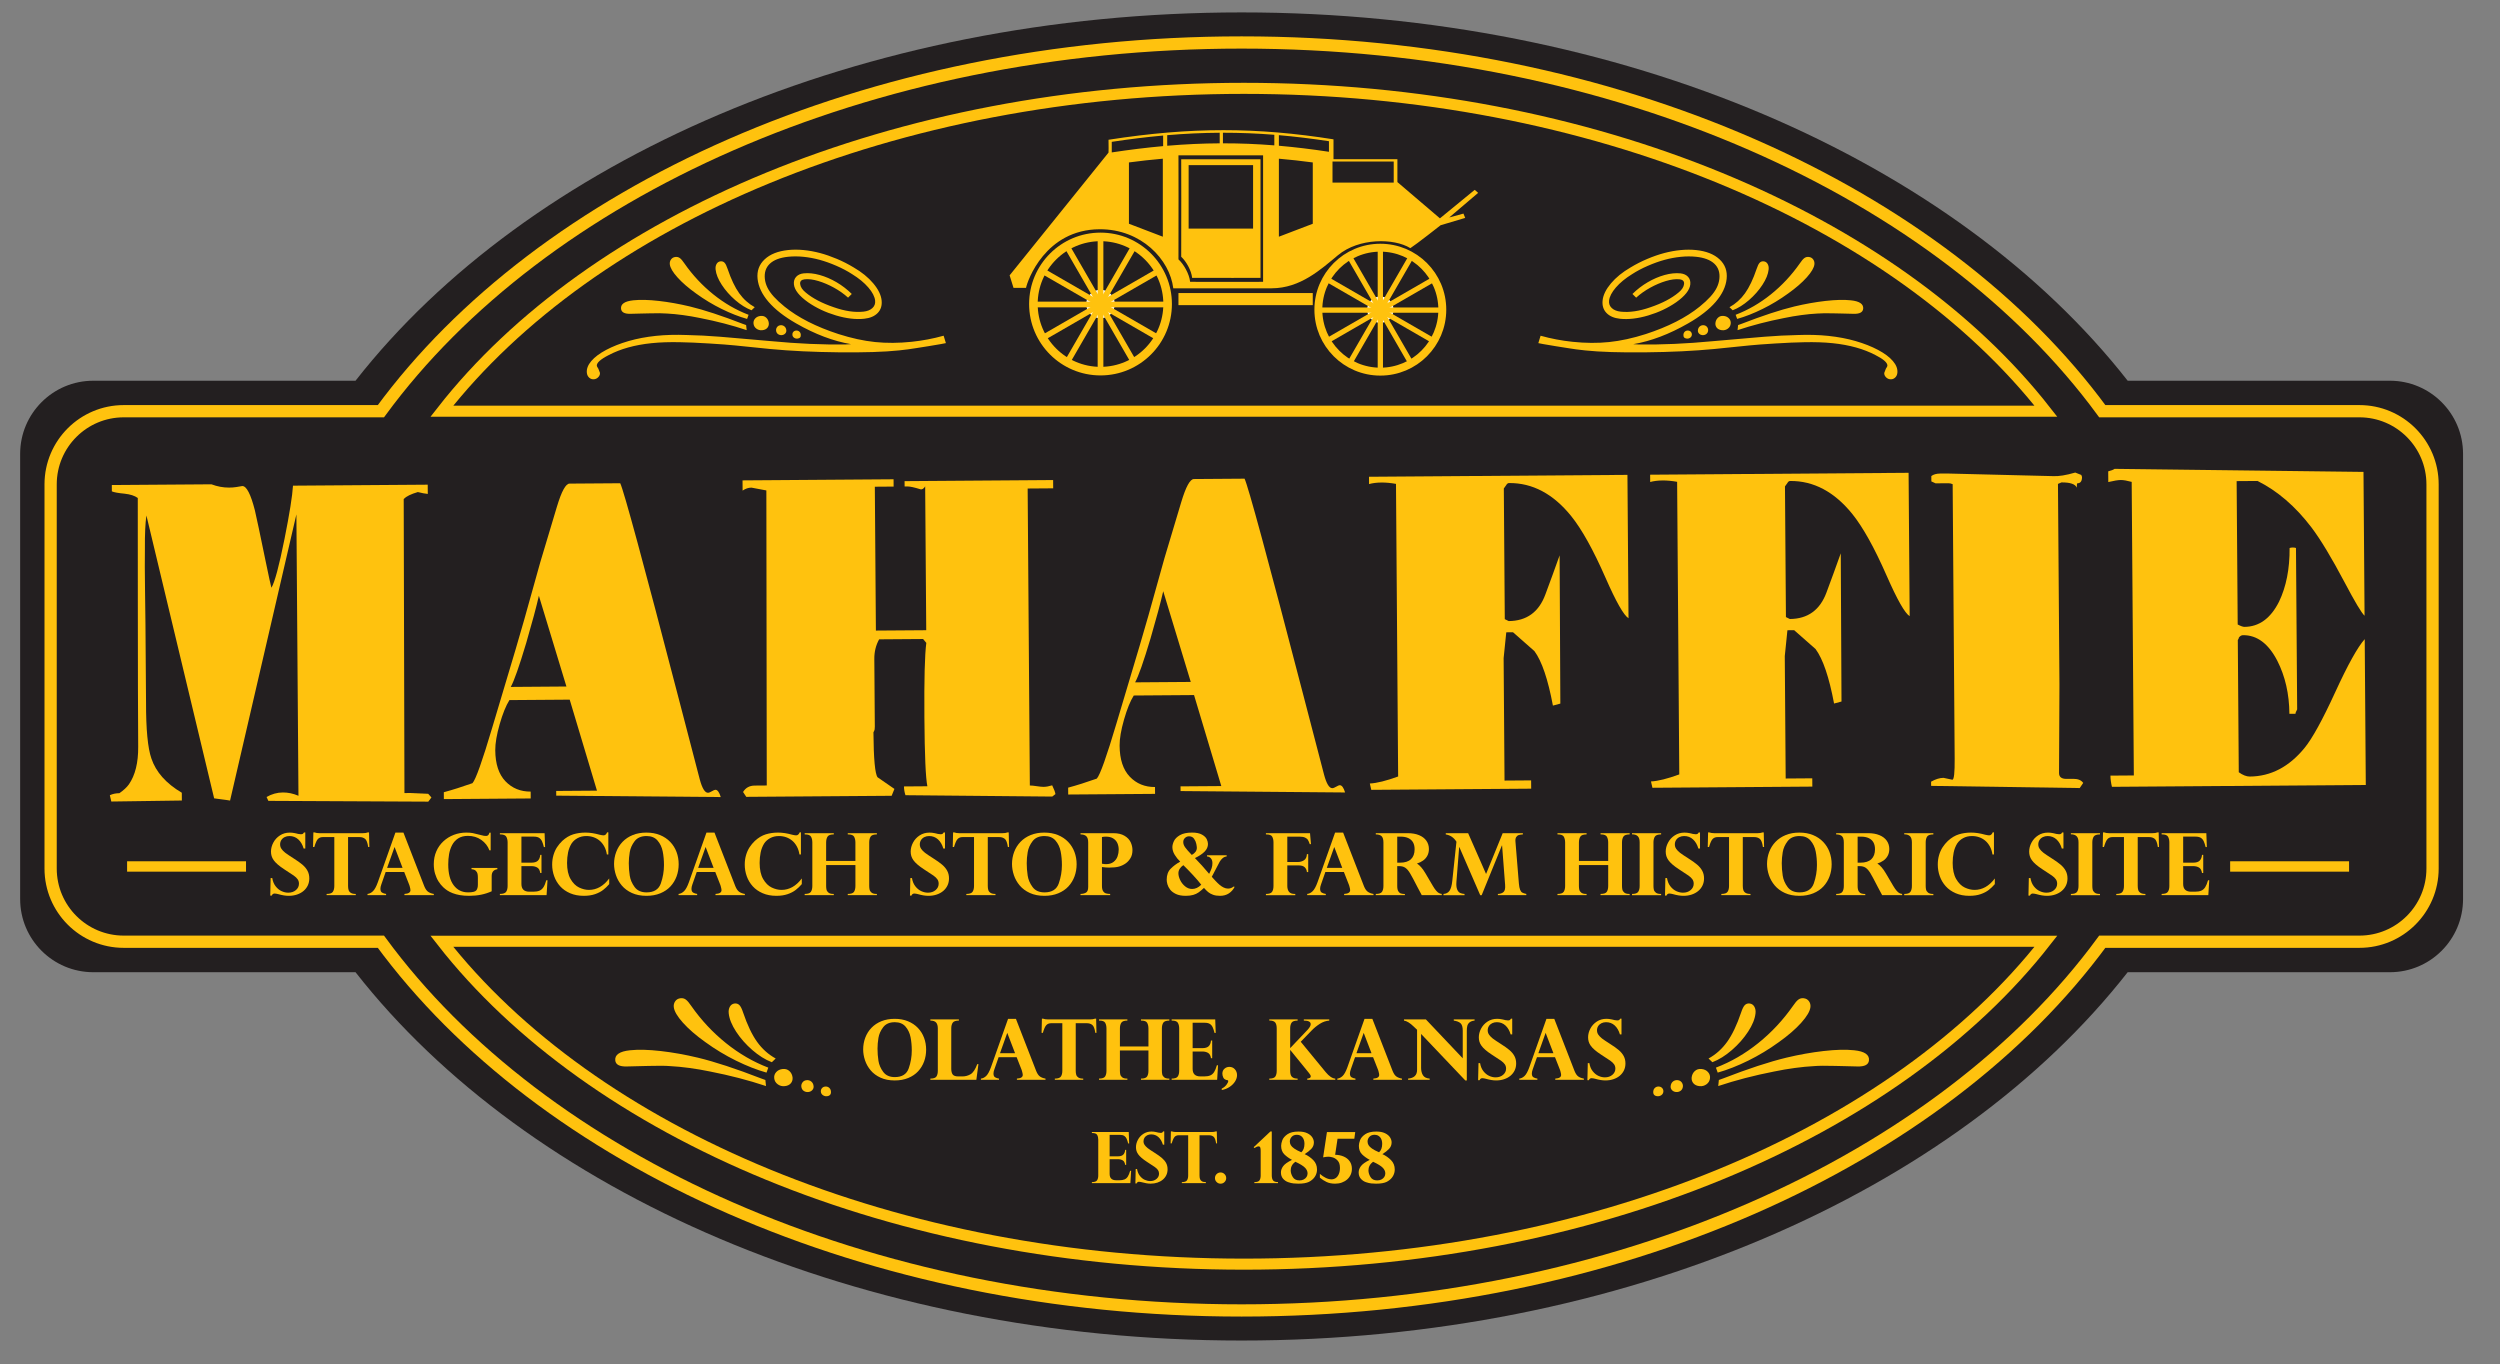 <?xml version="1.0" encoding="utf-8"?>
<!-- Generator: Adobe Illustrator 17.1.0, SVG Export Plug-In . SVG Version: 6.00 Build 0)  -->
<!DOCTYPE svg PUBLIC "-//W3C//DTD SVG 1.1//EN" "http://www.w3.org/Graphics/SVG/1.1/DTD/svg11.dtd">
<svg version="1.1" id="Layer_1" xmlns="http://www.w3.org/2000/svg" xmlns:xlink="http://www.w3.org/1999/xlink" x="0px" y="0px"
	 viewBox="0 0 403 219.915" enable-background="new 0 0 403 219.915" xml:space="preserve">
<rect x="0" y="0" width="403" height="219.915" fill="#808080" stroke="none"/>
<path fill="#231F20" d="M385.252,61.373h-42.271C315.279,25.986,261.704,2,200.145,2C138.588,2,85.012,25.986,57.311,61.373H15.04
	c-6.512,0-11.792,5.28-11.792,11.792v71.763c0,6.513,5.28,11.792,11.792,11.792h42.271c27.701,35.389,81.277,59.374,142.834,59.374
	c61.559,0,115.134-23.985,142.836-59.374h42.271c6.512,0,11.792-5.279,11.792-11.792V73.165
	C397.044,66.653,391.764,61.373,385.252,61.373z"/>
<path fill="none" stroke="#FFC20E" stroke-width="1.974" stroke-miterlimit="10" d="M380.337,66.286h-41.449
	C312.983,30.988,260.578,6.848,200.144,6.848c-60.434,0-112.838,24.14-138.742,59.438h-41.45c-6.512,0-11.792,5.28-11.792,11.792
	v61.936c0,6.513,5.28,11.792,11.792,11.792H61.4c25.905,35.299,78.309,59.439,138.743,59.439c60.434,0,112.84-24.14,138.744-59.439
	h41.448c6.512,0,11.792-5.279,11.792-11.792V78.078C392.129,71.566,386.849,66.286,380.337,66.286z"/>
<g>
	<path fill="#FFC20E" d="M49.211,136.785h-0.265c-0.181-0.624-0.468-1.116-0.862-1.476c-0.393-0.359-0.87-0.539-1.431-0.539
		c-0.276,0-0.528,0.056-0.756,0.167c-0.228,0.11-0.41,0.269-0.543,0.474c-0.133,0.206-0.2,0.442-0.2,0.709
		c0,0.154,0.026,0.305,0.078,0.454c0.052,0.15,0.178,0.333,0.376,0.55c0.2,0.218,0.503,0.457,0.91,0.719
		c0.456,0.285,0.734,0.466,0.834,0.543c0.57,0.357,1.035,0.689,1.397,0.996c0.362,0.308,0.637,0.641,0.827,0.998
		c0.19,0.357,0.285,0.762,0.285,1.214c0,0.416-0.081,0.795-0.241,1.136c-0.16,0.341-0.389,0.637-0.685,0.888
		c-0.295,0.251-0.649,0.446-1.057,0.583c-0.41,0.138-0.854,0.207-1.333,0.207c-0.493,0-1.062-0.092-1.709-0.278
		c-0.073-0.017-0.164-0.038-0.275-0.061c-0.11-0.022-0.209-0.033-0.295-0.033c-0.213,0-0.367,0.11-0.462,0.332h-0.237l0.061-2.821
		h0.264c0.086,0.533,0.271,0.979,0.553,1.336c0.283,0.357,0.603,0.616,0.96,0.776c0.358,0.16,0.708,0.241,1.052,0.241
		c0.502,0,0.916-0.14,1.245-0.42c0.328-0.28,0.491-0.622,0.491-1.025c0-0.271-0.069-0.507-0.206-0.708
		c-0.138-0.202-0.345-0.4-0.621-0.597c-0.275-0.197-0.796-0.539-1.56-1.028c-0.402-0.262-0.745-0.515-1.027-0.759
		c-0.283-0.245-0.504-0.479-0.661-0.702c-0.158-0.224-0.271-0.447-0.336-0.672c-0.066-0.224-0.099-0.463-0.099-0.716
		c0-0.487,0.126-0.969,0.376-1.444c0.251-0.475,0.607-0.863,1.069-1.163c0.461-0.3,0.987-0.451,1.58-0.451
		c0.276,0,0.541,0.027,0.794,0.082c0.068,0.01,0.158,0.029,0.272,0.058c0.113,0.029,0.208,0.054,0.285,0.071
		c0.199,0.036,0.348,0.054,0.448,0.054c0.154,0,0.261-0.024,0.322-0.074c0.061-0.05,0.119-0.122,0.173-0.218h0.211V136.785z"/>
	<path fill="#FFC20E" d="M51.511,134.309h6.979c0.321,0,0.587-0.04,0.8-0.123h0.197l0.054,2.347h-0.19
		c-0.099-0.687-0.268-1.125-0.505-1.313c-0.238-0.187-0.529-0.281-0.872-0.281h-1.865v7.875c0,0.262,0.029,0.485,0.088,0.669
		c0.059,0.182,0.178,0.332,0.359,0.447c0.181,0.115,0.445,0.173,0.794,0.173v0.197h-4.7v-0.197c0.52,0,0.857-0.117,1.011-0.353
		c0.153-0.234,0.231-0.547,0.231-0.936v-7.875h-1.865c-0.317,0-0.575,0.101-0.773,0.302c-0.199,0.202-0.393,0.631-0.583,1.292h-0.21
		l0.055-2.347h0.197C50.922,134.269,51.189,134.309,51.511,134.309z"/>
	<path fill="#FFC20E" d="M65.035,134.214l3.357,8.641c0.181,0.443,0.393,0.747,0.638,0.912c0.244,0.165,0.545,0.277,0.902,0.336
		v0.197h-4.735v-0.197c0.647-0.036,0.97-0.24,0.97-0.61c0-0.059-0.01-0.142-0.031-0.248c-0.02-0.106-0.047-0.219-0.081-0.34
		c-0.035-0.119-0.056-0.193-0.065-0.22l-0.834-2.124h-2.984l-0.712,2.042c-0.09,0.244-0.135,0.466-0.135,0.664
		c0,0.308,0.09,0.514,0.271,0.622c0.181,0.106,0.396,0.177,0.645,0.213v0.197h-2.998v-0.197c0.312-0.032,0.604-0.177,0.875-0.438
		c0.271-0.26,0.534-0.738,0.786-1.434l2.836-8.018H65.035z M62.402,139.898h2.489l-1.288-3.364L62.402,139.898z"/>
	<path fill="#FFC20E" d="M79.094,137.077h-0.197c-0.262-0.693-0.7-1.253-1.312-1.686c-0.613-0.431-1.328-0.648-2.147-0.648
		c-0.633,0-1.16,0.136-1.58,0.407c-0.42,0.272-0.747,0.632-0.98,1.082c-0.233,0.449-0.395,0.937-0.486,1.461
		c-0.09,0.525-0.135,1.078-0.135,1.661c0,1.447,0.288,2.558,0.865,3.334c0.577,0.775,1.353,1.163,2.33,1.163
		c0.701,0,1.139-0.104,1.316-0.311c0.177-0.209,0.265-0.516,0.265-0.923v-1.153c0-0.23-0.018-0.434-0.055-0.61
		c-0.037-0.177-0.13-0.338-0.281-0.485c-0.152-0.147-0.381-0.229-0.688-0.248v-0.21h4.164v0.21c-0.61,0.082-0.915,0.454-0.915,1.12
		v2.434c-1.067,0.489-2.274,0.733-3.622,0.733c-0.543,0-1.034-0.037-1.476-0.111c-0.441-0.075-0.833-0.178-1.177-0.313
		c-0.344-0.132-0.633-0.278-0.868-0.434c-0.235-0.155-0.456-0.331-0.664-0.526c-0.285-0.271-0.539-0.583-0.763-0.936
		c-0.225-0.352-0.407-0.763-0.55-1.231c-0.142-0.468-0.213-0.983-0.213-1.543c0-0.755,0.134-1.445,0.403-2.069
		c0.269-0.624,0.65-1.165,1.143-1.624c0.493-0.459,1.057-0.808,1.692-1.048c0.635-0.24,1.306-0.36,2.011-0.36
		c0.398,0,0.742,0.027,1.031,0.082c0.29,0.054,0.776,0.172,1.459,0.353c0.217,0.071,0.452,0.107,0.705,0.107
		c0.267,0,0.443-0.177,0.529-0.529h0.197V137.077z"/>
	<path fill="#FFC20E" d="M87.789,134.309l0.082,2.238h-0.197c-0.09-0.374-0.191-0.685-0.301-0.929
		c-0.111-0.244-0.269-0.431-0.472-0.56c-0.203-0.13-0.481-0.193-0.834-0.193h-2.014v4.197h1.607c0.479,0,0.828-0.106,1.048-0.319
		c0.219-0.212,0.347-0.526,0.383-0.942h0.197v2.931H87.09c-0.067-0.443-0.232-0.74-0.495-0.889c-0.262-0.15-0.574-0.225-0.936-0.225
		h-1.607v2.876c0,0.832,0.429,1.248,1.289,1.248h0.61c0.412,0,0.747-0.055,1.007-0.163c0.26-0.109,0.475-0.296,0.645-0.56
		c0.17-0.264,0.322-0.638,0.458-1.122h0.197l-0.149,2.401h-7.529v-0.197c0.525,0,0.864-0.119,1.017-0.356
		c0.154-0.237,0.231-0.548,0.231-0.933v-6.999c0-0.366-0.071-0.677-0.211-0.93c-0.14-0.252-0.464-0.379-0.969-0.379h-0.068v-0.197
		H87.789z"/>
	<path fill="#FFC20E" d="M98.064,137.741h-0.237c-0.073-0.484-0.212-0.914-0.417-1.288c-0.205-0.376-0.454-0.687-0.746-0.933
		c-0.292-0.247-0.62-0.434-0.984-0.56c-0.365-0.127-0.749-0.19-1.156-0.19c-0.543,0-1.021,0.115-1.435,0.346
		c-0.414,0.231-0.731,0.517-0.953,0.861c-0.267,0.435-0.455,0.915-0.563,1.441c-0.108,0.528-0.163,1.089-0.163,1.686
		c0,1.085,0.19,1.953,0.57,2.604c0.38,0.652,0.838,1.104,1.373,1.36c0.536,0.255,1.064,0.384,1.584,0.384
		c1.257,0,2.346-0.615,3.269-1.845v0.915c-0.303,0.352-0.629,0.665-0.977,0.936c-0.348,0.272-0.782,0.498-1.302,0.679
		c-0.52,0.18-1.128,0.271-1.825,0.271c-0.822,0-1.557-0.139-2.2-0.417c-0.645-0.278-1.179-0.652-1.604-1.123
		c-0.425-0.47-0.746-1.009-0.963-1.614c-0.217-0.606-0.326-1.23-0.326-1.873c0-0.551,0.07-1.064,0.211-1.539
		c0.14-0.474,0.329-0.896,0.569-1.265c0.24-0.368,0.525-0.711,0.855-1.027c0.565-0.516,1.152-0.867,1.763-1.056
		c0.611-0.187,1.269-0.281,1.974-0.281c0.697,0,1.456,0.115,2.279,0.346c0.29,0.067,0.502,0.102,0.637,0.102
		c0.249,0,0.439-0.163,0.57-0.489h0.197V137.741z"/>
	<path fill="#FFC20E" d="M98.986,139.274c0-0.679,0.117-1.327,0.349-1.947c0.233-0.619,0.576-1.163,1.028-1.63
		c0.452-0.468,1.001-0.833,1.645-1.092c0.645-0.261,1.373-0.391,2.187-0.391c0.823,0,1.557,0.132,2.201,0.396
		c0.644,0.265,1.192,0.632,1.641,1.103c0.45,0.47,0.791,1.014,1.021,1.631c0.231,0.617,0.346,1.273,0.346,1.97
		c0,0.692-0.112,1.343-0.336,1.954c-0.224,0.61-0.553,1.151-0.987,1.621c-0.434,0.47-0.98,0.842-1.638,1.112
		c-0.657,0.271-1.402,0.407-2.234,0.407c-0.895,0-1.676-0.153-2.343-0.458c-0.667-0.305-1.212-0.709-1.635-1.21
		c-0.422-0.503-0.736-1.057-0.939-1.662C99.088,140.472,98.986,139.871,98.986,139.274z M101.361,139.146
		c0,0.678,0.051,1.345,0.153,2.004c0.102,0.658,0.366,1.272,0.791,1.844c0.424,0.572,1.064,0.858,1.919,0.858
		c1.198,0,1.965-0.482,2.302-1.447c0.337-0.965,0.506-1.95,0.506-2.954c0-0.783-0.068-1.515-0.203-2.198
		c-0.136-0.683-0.413-1.268-0.831-1.754c-0.418-0.486-1.009-0.729-1.773-0.729c-0.86,0-1.5,0.277-1.923,0.831
		c-0.423,0.555-0.685,1.144-0.787,1.768C101.411,137.992,101.361,138.584,101.361,139.146z"/>
	<path fill="#FFC20E" d="M115.176,134.214l3.358,8.641c0.18,0.443,0.393,0.747,0.637,0.912c0.245,0.165,0.545,0.277,0.902,0.336
		v0.197h-4.734v-0.197c0.647-0.036,0.97-0.24,0.97-0.61c0-0.059-0.011-0.142-0.031-0.248c-0.02-0.106-0.048-0.219-0.082-0.34
		c-0.034-0.119-0.056-0.193-0.064-0.22l-0.834-2.124h-2.984l-0.712,2.042c-0.091,0.244-0.136,0.466-0.136,0.664
		c0,0.308,0.09,0.514,0.272,0.622c0.18,0.106,0.395,0.177,0.644,0.213v0.197h-2.998v-0.197c0.312-0.032,0.604-0.177,0.875-0.438
		c0.272-0.26,0.534-0.738,0.787-1.434l2.835-8.018H115.176z M112.545,139.898h2.489l-1.289-3.364L112.545,139.898z"/>
	<path fill="#FFC20E" d="M129.108,137.741h-0.237c-0.073-0.484-0.212-0.914-0.417-1.288c-0.205-0.376-0.454-0.687-0.746-0.933
		c-0.292-0.247-0.62-0.434-0.984-0.56c-0.365-0.127-0.749-0.19-1.156-0.19c-0.543,0-1.021,0.115-1.435,0.346
		c-0.414,0.231-0.731,0.517-0.953,0.861c-0.267,0.435-0.455,0.915-0.563,1.441c-0.108,0.528-0.163,1.089-0.163,1.686
		c0,1.085,0.19,1.953,0.57,2.604c0.38,0.652,0.838,1.104,1.373,1.36c0.536,0.255,1.064,0.384,1.584,0.384
		c1.257,0,2.346-0.615,3.269-1.845v0.915c-0.303,0.352-0.628,0.665-0.977,0.936c-0.348,0.272-0.782,0.498-1.302,0.679
		c-0.52,0.18-1.128,0.271-1.825,0.271c-0.822,0-1.557-0.139-2.2-0.417c-0.645-0.278-1.179-0.652-1.604-1.123
		c-0.425-0.47-0.746-1.009-0.963-1.614c-0.217-0.606-0.326-1.23-0.326-1.873c0-0.551,0.07-1.064,0.211-1.539
		c0.14-0.474,0.329-0.896,0.569-1.265c0.24-0.368,0.525-0.711,0.855-1.027c0.565-0.516,1.152-0.867,1.763-1.056
		c0.611-0.187,1.269-0.281,1.974-0.281c0.697,0,1.456,0.115,2.279,0.346c0.29,0.067,0.502,0.102,0.637,0.102
		c0.249,0,0.438-0.163,0.57-0.489h0.197V137.741z"/>
	<path fill="#FFC20E" d="M133.171,138.786h4.72v-2.971c0-0.362-0.068-0.671-0.203-0.926c-0.135-0.255-0.457-0.383-0.963-0.383
		h-0.067v-0.197h4.693v0.197c-0.525,0-0.862,0.12-1.01,0.36c-0.15,0.24-0.225,0.556-0.225,0.949v6.999
		c0,0.218,0.021,0.416,0.061,0.594c0.04,0.178,0.147,0.339,0.319,0.482c0.172,0.142,0.434,0.213,0.787,0.213h0.068v0.197h-4.693
		v-0.197c0.529,0,0.867-0.117,1.013-0.353c0.147-0.234,0.221-0.547,0.221-0.936v-3.363h-4.72v3.363c0,0.222,0.02,0.421,0.06,0.6
		c0.041,0.179,0.147,0.339,0.32,0.479c0.172,0.14,0.434,0.21,0.786,0.21h0.068v0.197h-4.693v-0.197c0.525,0,0.862-0.117,1.01-0.353
		c0.15-0.234,0.224-0.547,0.224-0.936v-6.999c0-0.366-0.068-0.677-0.206-0.93c-0.138-0.252-0.458-0.379-0.96-0.379h-0.068v-0.197
		h4.693v0.197c-0.515,0-0.85,0.118-1.004,0.356c-0.154,0.238-0.23,0.555-0.23,0.953V138.786z"/>
	<path fill="#FFC20E" d="M152.331,136.785h-0.265c-0.181-0.624-0.468-1.116-0.862-1.476c-0.393-0.359-0.87-0.539-1.431-0.539
		c-0.276,0-0.528,0.056-0.756,0.167c-0.228,0.11-0.41,0.269-0.543,0.474c-0.133,0.206-0.2,0.442-0.2,0.709
		c0,0.154,0.026,0.305,0.078,0.454c0.052,0.15,0.178,0.333,0.376,0.55c0.2,0.218,0.503,0.457,0.91,0.719
		c0.456,0.285,0.734,0.466,0.834,0.543c0.57,0.357,1.035,0.689,1.397,0.996c0.362,0.308,0.637,0.641,0.827,0.998
		c0.19,0.357,0.285,0.762,0.285,1.214c0,0.416-0.081,0.795-0.241,1.136c-0.16,0.341-0.389,0.637-0.685,0.888
		c-0.295,0.251-0.649,0.446-1.057,0.583c-0.41,0.138-0.854,0.207-1.333,0.207c-0.493,0-1.062-0.092-1.709-0.278
		c-0.073-0.017-0.164-0.038-0.275-0.061c-0.11-0.022-0.209-0.033-0.295-0.033c-0.213,0-0.367,0.11-0.462,0.332h-0.237l0.061-2.821
		h0.264c0.086,0.533,0.271,0.979,0.553,1.336c0.283,0.357,0.603,0.616,0.96,0.776c0.358,0.16,0.708,0.241,1.052,0.241
		c0.502,0,0.916-0.14,1.245-0.42c0.328-0.28,0.491-0.622,0.491-1.025c0-0.271-0.069-0.507-0.206-0.708
		c-0.138-0.202-0.345-0.4-0.621-0.597c-0.275-0.197-0.796-0.539-1.56-1.028c-0.402-0.262-0.745-0.515-1.027-0.759
		c-0.283-0.245-0.504-0.479-0.661-0.702c-0.158-0.224-0.271-0.447-0.336-0.672c-0.066-0.224-0.099-0.463-0.099-0.716
		c0-0.487,0.126-0.969,0.376-1.444c0.251-0.475,0.607-0.863,1.069-1.163c0.461-0.3,0.987-0.451,1.58-0.451
		c0.276,0,0.541,0.027,0.794,0.082c0.068,0.01,0.158,0.029,0.272,0.058c0.113,0.029,0.208,0.054,0.285,0.071
		c0.199,0.036,0.348,0.054,0.448,0.054c0.154,0,0.261-0.024,0.322-0.074c0.061-0.05,0.119-0.122,0.173-0.218h0.211V136.785z"/>
	<path fill="#FFC20E" d="M154.631,134.309h6.979c0.321,0,0.587-0.04,0.8-0.123h0.197l0.054,2.347h-0.19
		c-0.099-0.687-0.268-1.125-0.505-1.313c-0.238-0.187-0.529-0.281-0.872-0.281h-1.864v7.875c0,0.262,0.029,0.485,0.088,0.669
		c0.059,0.182,0.178,0.332,0.359,0.447c0.181,0.115,0.445,0.173,0.794,0.173v0.197h-4.7v-0.197c0.52,0,0.857-0.117,1.011-0.353
		c0.153-0.234,0.231-0.547,0.231-0.936v-7.875h-1.865c-0.317,0-0.575,0.101-0.773,0.302c-0.199,0.202-0.393,0.631-0.583,1.292h-0.21
		l0.055-2.347h0.197C154.042,134.269,154.309,134.309,154.631,134.309z"/>
	<path fill="#FFC20E" d="M163.135,139.274c0-0.679,0.117-1.327,0.349-1.947c0.233-0.619,0.576-1.163,1.028-1.63
		c0.452-0.468,1.001-0.833,1.645-1.092c0.645-0.261,1.373-0.391,2.187-0.391c0.823,0,1.557,0.132,2.201,0.396
		c0.644,0.265,1.192,0.632,1.641,1.103c0.45,0.47,0.791,1.014,1.021,1.631c0.231,0.617,0.346,1.273,0.346,1.97
		c0,0.692-0.112,1.343-0.336,1.954c-0.224,0.61-0.553,1.151-0.987,1.621c-0.434,0.47-0.98,0.842-1.638,1.112
		c-0.657,0.271-1.402,0.407-2.234,0.407c-0.895,0-1.676-0.153-2.343-0.458c-0.667-0.305-1.212-0.709-1.635-1.21
		c-0.422-0.503-0.736-1.057-0.939-1.662C163.236,140.472,163.135,139.871,163.135,139.274z M165.509,139.146
		c0,0.678,0.051,1.345,0.153,2.004c0.102,0.658,0.366,1.272,0.791,1.844c0.424,0.572,1.064,0.858,1.919,0.858
		c1.198,0,1.965-0.482,2.302-1.447c0.337-0.965,0.506-1.95,0.506-2.954c0-0.783-0.068-1.515-0.203-2.198
		c-0.136-0.683-0.413-1.268-0.831-1.754c-0.418-0.486-1.01-0.729-1.773-0.729c-0.86,0-1.5,0.277-1.923,0.831
		c-0.423,0.555-0.685,1.144-0.787,1.768C165.559,137.992,165.509,138.584,165.509,139.146z"/>
	<path fill="#FFC20E" d="M177.635,139.77v3.045c0,0.367,0.061,0.644,0.183,0.834c0.123,0.19,0.279,0.314,0.472,0.37
		c0.192,0.056,0.415,0.084,0.668,0.084v0.197h-4.782v-0.197c0.32,0,0.608-0.067,0.861-0.2c0.253-0.134,0.38-0.442,0.38-0.927v-7.161
		c0-0.479-0.101-0.817-0.301-1.014c-0.202-0.196-0.514-0.295-0.939-0.295v-0.197h5.297c0.732,0,1.332,0.139,1.797,0.417
		c0.465,0.278,0.796,0.624,0.99,1.034c0.194,0.413,0.292,0.837,0.292,1.275c0,0.515-0.107,0.949-0.322,1.298
		c-0.215,0.351-0.463,0.626-0.743,0.825c-0.325,0.234-0.687,0.41-1.085,0.526c-0.397,0.115-0.932,0.173-1.601,0.173
		C178.504,139.858,178.115,139.828,177.635,139.77z M177.635,134.926v4.3c0.226,0.05,0.446,0.075,0.658,0.075
		c0.497,0,0.901-0.121,1.211-0.363c0.309-0.242,0.525-0.541,0.648-0.898c0.122-0.358,0.183-0.715,0.183-1.073
		c0-0.374-0.068-0.72-0.203-1.034c-0.136-0.314-0.359-0.57-0.669-0.77c-0.309-0.199-0.711-0.298-1.203-0.298
		C178.079,134.866,177.87,134.885,177.635,134.926z"/>
	<path fill="#FFC20E" d="M197.738,137.869v0.19c-0.253,0.028-0.472,0.123-0.657,0.286c-0.185,0.162-0.341,0.349-0.464,0.558
		c-0.125,0.211-0.366,0.671-0.723,1.381c-0.1,0.199-0.198,0.388-0.296,0.566c-0.096,0.178-0.184,0.343-0.261,0.492l0.583,0.637
		c0.245,0.262,0.47,0.482,0.678,0.658c0.208,0.176,0.429,0.321,0.661,0.434c0.233,0.113,0.463,0.169,0.689,0.169
		c0.199,0,0.367-0.029,0.501-0.088c0.136-0.058,0.288-0.144,0.455-0.257l0.109,0.081c-0.223,0.435-0.531,0.782-0.927,1.042
		c-0.395,0.259-0.869,0.39-1.42,0.39c-0.439,0-0.816-0.058-1.13-0.173c-0.314-0.115-0.575-0.26-0.784-0.434
		c-0.207-0.175-0.432-0.397-0.671-0.668c-0.348,0.321-0.642,0.564-0.882,0.731c-0.24,0.168-0.524,0.3-0.854,0.397
		c-0.33,0.098-0.733,0.146-1.207,0.146c-0.643,0-1.169-0.098-1.581-0.296c-0.411-0.196-0.724-0.435-0.935-0.715
		c-0.213-0.28-0.358-0.561-0.435-0.844c-0.078-0.283-0.115-0.531-0.115-0.743c0-0.75,0.214-1.341,0.64-1.77
		c0.428-0.43,0.94-0.812,1.537-1.146c-0.34-0.32-0.635-0.686-0.886-1.096c-0.25-0.409-0.376-0.821-0.376-1.238
		c0-0.289,0.083-0.613,0.25-0.973c0.167-0.359,0.487-0.677,0.96-0.956c0.473-0.278,1.13-0.418,1.971-0.418
		c0.669,0,1.198,0.108,1.583,0.325c0.387,0.217,0.645,0.465,0.777,0.743c0.13,0.278,0.196,0.533,0.196,0.764
		c0,0.457-0.18,0.868-0.542,1.237c-0.362,0.369-0.882,0.716-1.559,1.041c0.274,0.272,0.652,0.673,1.128,1.203
		c0.477,0.532,0.866,0.979,1.163,1.34c0.177-0.344,0.309-0.643,0.397-0.898c0.088-0.255,0.132-0.53,0.132-0.823
		c0-0.336-0.085-0.597-0.255-0.787c-0.169-0.19-0.376-0.29-0.62-0.299v-0.19H197.738z M190.752,139.464
		c-0.528,0.37-0.793,0.806-0.793,1.309c0,0.33,0.094,0.694,0.284,1.092c0.19,0.397,0.457,0.737,0.8,1.017
		c0.344,0.28,0.72,0.42,1.127,0.42c0.524,0,1.015-0.228,1.472-0.685c-0.326-0.43-0.781-0.959-1.364-1.587
		C191.696,140.403,191.187,139.88,190.752,139.464z M192.117,137.816c0.541-0.303,0.814-0.687,0.814-1.153
		c0-0.127-0.029-0.334-0.085-0.624c-0.057-0.29-0.178-0.566-0.363-0.831c-0.185-0.264-0.452-0.396-0.8-0.396
		c-0.249,0-0.468,0.085-0.657,0.258c-0.19,0.171-0.286,0.395-0.286,0.671c0,0.285,0.102,0.567,0.302,0.847
		C191.242,136.869,191.6,137.278,192.117,137.816z"/>
	<path fill="#FFC20E" d="M211.175,134.309l0.156,1.77h-0.197c-0.1-0.294-0.196-0.517-0.289-0.671
		c-0.092-0.154-0.248-0.283-0.464-0.387c-0.217-0.104-0.522-0.155-0.915-0.155h-1.953v4.09h1.702c0.357,0,0.683-0.092,0.98-0.275
		c0.295-0.183,0.455-0.514,0.478-0.993h0.21v2.888h-0.21c-0.023-0.298-0.135-0.551-0.339-0.759c-0.204-0.208-0.52-0.312-0.95-0.312
		h-1.871v3.31c0,0.38,0.087,0.69,0.264,0.93c0.177,0.239,0.495,0.359,0.957,0.359h0.067v0.197h-4.734v-0.197
		c0.511,0,0.842-0.115,0.993-0.345c0.152-0.23,0.227-0.545,0.227-0.943v-7.027c0-0.352-0.066-0.654-0.201-0.905
		c-0.132-0.25-0.451-0.376-0.952-0.376h-0.068v-0.197H211.175z"/>
	<path fill="#FFC20E" d="M216.513,134.214l3.357,8.641c0.181,0.443,0.393,0.747,0.638,0.912c0.244,0.165,0.544,0.277,0.902,0.336
		v0.197h-4.735v-0.197c0.647-0.036,0.97-0.24,0.97-0.61c0-0.059-0.011-0.142-0.031-0.248c-0.02-0.106-0.047-0.219-0.082-0.34
		c-0.034-0.119-0.055-0.193-0.064-0.22l-0.834-2.124h-2.984l-0.712,2.042c-0.091,0.244-0.136,0.466-0.136,0.664
		c0,0.308,0.091,0.514,0.272,0.622c0.181,0.106,0.395,0.177,0.645,0.213v0.197h-2.998v-0.197c0.312-0.032,0.604-0.177,0.874-0.438
		c0.271-0.26,0.533-0.738,0.787-1.434l2.836-8.018H216.513z M213.881,139.898h2.489l-1.289-3.364L213.881,139.898z"/>
	<path fill="#FFC20E" d="M225.553,139.62h-0.319v3.195c0,0.38,0.057,0.663,0.169,0.851c0.113,0.188,0.251,0.307,0.415,0.359
		c0.162,0.053,0.379,0.084,0.651,0.092v0.183h-4.693v-0.197c0.525,0,0.862-0.117,1.01-0.353c0.15-0.234,0.224-0.547,0.224-0.936
		v-6.999c0-0.479-0.097-0.817-0.291-1.014c-0.195-0.196-0.51-0.295-0.943-0.295v-0.197h5.182c0.682,0,1.282,0.106,1.797,0.319
		c0.515,0.213,0.909,0.513,1.18,0.902c0.272,0.39,0.407,0.835,0.407,1.336c0,0.407-0.086,0.77-0.258,1.086
		c-0.172,0.317-0.403,0.576-0.695,0.779c-0.292,0.204-0.616,0.36-0.973,0.468c0.465,0.294,0.917,0.814,1.356,1.56l1.194,2.028
		c0.203,0.348,0.391,0.618,0.563,0.811c0.172,0.192,0.323,0.319,0.454,0.38c0.131,0.06,0.273,0.102,0.428,0.125v0.197h-3.222
		c-0.312-0.565-0.552-1.015-0.719-1.35c-0.533-1.044-0.922-1.77-1.167-2.176c-0.244-0.407-0.496-0.701-0.756-0.882
		C226.287,139.71,225.956,139.62,225.553,139.62z M225.777,134.866h-0.542v4.197h0.454c0.778,0,1.364-0.186,1.757-0.558
		c0.393-0.374,0.59-0.911,0.59-1.611c0-0.435-0.085-0.801-0.254-1.103c-0.17-0.3-0.423-0.53-0.76-0.688
		C226.685,134.945,226.27,134.866,225.777,134.866z"/>
	<path fill="#FFC20E" d="M245.486,134.309v0.197c-0.262,0.018-0.478,0.051-0.648,0.099c-0.169,0.047-0.311,0.155-0.423,0.324
		c-0.113,0.171-0.155,0.422-0.123,0.756l0.55,6.709c0.04,0.47,0.107,0.817,0.201,1.041c0.092,0.224,0.207,0.374,0.346,0.451
		c0.138,0.077,0.356,0.15,0.654,0.217v0.197h-4.585v-0.197c0.385-0.01,0.686-0.111,0.906-0.305c0.219-0.194,0.306-0.579,0.261-1.153
		l-0.488-6.362h-0.027l-3.263,8.018h-0.237l-3.364-7.753h-0.027l-0.441,5.569c-0.045,0.548-0.007,0.966,0.115,1.258
		c0.123,0.292,0.284,0.482,0.486,0.57c0.201,0.088,0.435,0.142,0.702,0.159v0.197h-3.391v-0.197c0.43-0.027,0.754-0.2,0.973-0.515
		c0.22-0.317,0.368-0.844,0.444-1.58l0.672-6.322c-0.42-0.674-0.995-1.067-1.723-1.179v-0.197h3.608l2.889,6.572l2.679-6.572
		H245.486z"/>
	<path fill="#FFC20E" d="M254.52,138.786h4.721v-2.971c0-0.362-0.068-0.671-0.203-0.926c-0.136-0.255-0.457-0.383-0.963-0.383
		h-0.068v-0.197h4.693v0.197c-0.524,0-0.861,0.12-1.01,0.36c-0.149,0.24-0.224,0.556-0.224,0.949v6.999
		c0,0.218,0.02,0.416,0.061,0.594c0.04,0.178,0.147,0.339,0.319,0.482c0.172,0.142,0.434,0.213,0.787,0.213h0.067v0.197h-4.693
		v-0.197c0.53,0,0.867-0.117,1.014-0.353c0.147-0.234,0.221-0.547,0.221-0.936v-3.363h-4.721v3.363c0,0.222,0.021,0.421,0.061,0.6
		c0.041,0.179,0.147,0.339,0.319,0.479c0.172,0.14,0.435,0.21,0.787,0.21h0.068v0.197h-4.693v-0.197
		c0.524,0,0.861-0.117,1.011-0.353c0.149-0.234,0.224-0.547,0.224-0.936v-6.999c0-0.366-0.069-0.677-0.206-0.93
		c-0.138-0.252-0.458-0.379-0.96-0.379h-0.068v-0.197h4.693v0.197c-0.515,0-0.85,0.118-1.004,0.356
		c-0.153,0.238-0.231,0.555-0.231,0.953V138.786z"/>
	<path fill="#FFC20E" d="M263.08,134.492v-0.182h4.693v0.197c-0.52,0-0.856,0.118-1.008,0.356c-0.152,0.238-0.227,0.551-0.227,0.94
		v7.013c0,0.222,0.021,0.421,0.061,0.597c0.041,0.177,0.148,0.336,0.323,0.479c0.174,0.142,0.439,0.213,0.796,0.213h0.055v0.197
		h-4.693v-0.197c0.515,0,0.85-0.117,1.004-0.353c0.154-0.234,0.23-0.547,0.23-0.936v-7.013c0-0.462-0.101-0.795-0.301-1.001
		C263.811,134.595,263.5,134.492,263.08,134.492z"/>
	<path fill="#FFC20E" d="M274.041,136.785h-0.265c-0.18-0.624-0.468-1.116-0.861-1.476c-0.393-0.359-0.871-0.539-1.432-0.539
		c-0.275,0-0.528,0.056-0.756,0.167c-0.228,0.11-0.409,0.269-0.542,0.474c-0.133,0.206-0.201,0.442-0.201,0.709
		c0,0.154,0.026,0.305,0.078,0.454c0.053,0.15,0.177,0.333,0.377,0.55c0.199,0.218,0.502,0.457,0.909,0.719
		c0.457,0.285,0.735,0.466,0.834,0.543c0.57,0.357,1.035,0.689,1.397,0.996c0.362,0.308,0.638,0.641,0.827,0.998
		c0.19,0.357,0.285,0.762,0.285,1.214c0,0.416-0.08,0.795-0.241,1.136c-0.16,0.341-0.389,0.637-0.684,0.888
		c-0.297,0.251-0.65,0.446-1.058,0.583c-0.41,0.138-0.853,0.207-1.333,0.207c-0.493,0-1.062-0.092-1.709-0.278
		c-0.072-0.017-0.164-0.038-0.274-0.061c-0.111-0.022-0.209-0.033-0.296-0.033c-0.212,0-0.366,0.11-0.461,0.332h-0.238l0.061-2.821
		h0.265c0.085,0.533,0.27,0.979,0.553,1.336c0.282,0.357,0.602,0.616,0.96,0.776c0.357,0.16,0.707,0.241,1.051,0.241
		c0.502,0,0.917-0.14,1.245-0.42c0.328-0.28,0.492-0.622,0.492-1.025c0-0.271-0.069-0.507-0.207-0.708s-0.345-0.4-0.621-0.597
		c-0.275-0.197-0.796-0.539-1.559-1.028c-0.403-0.262-0.746-0.515-1.028-0.759c-0.283-0.245-0.503-0.479-0.661-0.702
		c-0.158-0.224-0.271-0.447-0.336-0.672c-0.065-0.224-0.099-0.463-0.099-0.716c0-0.487,0.126-0.969,0.377-1.444
		c0.25-0.475,0.606-0.863,1.068-1.163c0.462-0.3,0.987-0.451,1.58-0.451c0.275,0,0.54,0.027,0.794,0.082
		c0.067,0.01,0.158,0.029,0.271,0.058c0.113,0.029,0.208,0.054,0.285,0.071c0.2,0.036,0.348,0.054,0.448,0.054
		c0.154,0,0.261-0.024,0.322-0.074c0.061-0.05,0.119-0.122,0.174-0.218h0.21V136.785z"/>
	<path fill="#FFC20E" d="M276.34,134.309h6.979c0.321,0,0.587-0.04,0.8-0.123h0.197l0.054,2.347h-0.19
		c-0.099-0.687-0.268-1.125-0.505-1.313c-0.237-0.187-0.528-0.281-0.871-0.281h-1.866v7.875c0,0.262,0.03,0.485,0.088,0.669
		c0.058,0.182,0.178,0.332,0.359,0.447c0.181,0.115,0.446,0.173,0.794,0.173v0.197h-4.7v-0.197c0.52,0,0.857-0.117,1.01-0.353
		c0.155-0.234,0.231-0.547,0.231-0.936v-7.875h-1.865c-0.317,0-0.574,0.101-0.774,0.302c-0.199,0.202-0.393,0.631-0.583,1.292h-0.21
		l0.055-2.347h0.197C275.752,134.269,276.018,134.309,276.34,134.309z"/>
	<path fill="#FFC20E" d="M284.846,139.274c0-0.679,0.116-1.327,0.349-1.947c0.233-0.619,0.576-1.163,1.028-1.63
		c0.452-0.468,1-0.833,1.645-1.092c0.644-0.261,1.373-0.391,2.187-0.391c0.823,0,1.556,0.132,2.201,0.396
		c0.644,0.265,1.191,0.632,1.641,1.103c0.45,0.47,0.791,1.014,1.021,1.631c0.23,0.617,0.345,1.273,0.345,1.97
		c0,0.692-0.111,1.343-0.335,1.954c-0.225,0.61-0.553,1.151-0.987,1.621c-0.434,0.47-0.98,0.842-1.638,1.112
		c-0.657,0.271-1.403,0.407-2.235,0.407c-0.895,0-1.676-0.153-2.343-0.458c-0.667-0.305-1.211-0.709-1.634-1.21
		c-0.423-0.503-0.736-1.057-0.94-1.662C284.948,140.472,284.846,139.871,284.846,139.274z M287.22,139.146
		c0,0.678,0.051,1.345,0.153,2.004c0.102,0.658,0.365,1.272,0.79,1.844c0.425,0.572,1.065,0.858,1.919,0.858
		c1.199,0,1.966-0.482,2.303-1.447c0.337-0.965,0.506-1.95,0.506-2.954c0-0.783-0.068-1.515-0.203-2.198
		c-0.136-0.683-0.413-1.268-0.831-1.754c-0.418-0.486-1.01-0.729-1.774-0.729c-0.859,0-1.5,0.277-1.922,0.831
		c-0.423,0.555-0.685,1.144-0.787,1.768S287.22,138.584,287.22,139.146z"/>
	<path fill="#FFC20E" d="M299.768,139.62h-0.319v3.195c0,0.38,0.057,0.663,0.169,0.851c0.113,0.188,0.251,0.307,0.415,0.359
		c0.162,0.053,0.379,0.084,0.651,0.092v0.183h-4.693v-0.197c0.525,0,0.862-0.117,1.01-0.353c0.15-0.234,0.224-0.547,0.224-0.936
		v-6.999c0-0.479-0.097-0.817-0.291-1.014c-0.195-0.196-0.51-0.295-0.943-0.295v-0.197h5.182c0.682,0,1.282,0.106,1.797,0.319
		c0.515,0.213,0.909,0.513,1.18,0.902c0.272,0.39,0.407,0.835,0.407,1.336c0,0.407-0.086,0.77-0.258,1.086
		c-0.172,0.317-0.403,0.576-0.695,0.779c-0.292,0.204-0.616,0.36-0.973,0.468c0.465,0.294,0.917,0.814,1.356,1.56l1.194,2.028
		c0.204,0.348,0.392,0.618,0.563,0.811c0.172,0.192,0.323,0.319,0.454,0.38c0.131,0.06,0.273,0.102,0.428,0.125v0.197h-3.222
		c-0.312-0.565-0.552-1.015-0.719-1.35c-0.534-1.044-0.922-1.77-1.167-2.176c-0.244-0.407-0.496-0.701-0.756-0.882
		C300.501,139.71,300.17,139.62,299.768,139.62z M299.991,134.866h-0.542v4.197h0.454c0.778,0,1.364-0.186,1.757-0.558
		c0.393-0.374,0.59-0.911,0.59-1.611c0-0.435-0.085-0.801-0.254-1.103c-0.17-0.3-0.423-0.53-0.76-0.688
		C300.899,134.945,300.485,134.866,299.991,134.866z"/>
	<path fill="#FFC20E" d="M306.964,134.492v-0.182h4.693v0.197c-0.52,0-0.856,0.118-1.008,0.356c-0.152,0.238-0.227,0.551-0.227,0.94
		v7.013c0,0.222,0.021,0.421,0.061,0.597c0.041,0.177,0.148,0.336,0.322,0.479c0.174,0.142,0.44,0.213,0.797,0.213h0.055v0.197
		h-4.693v-0.197c0.515,0,0.85-0.117,1.004-0.353c0.154-0.234,0.23-0.547,0.23-0.936v-7.013c0-0.462-0.101-0.795-0.301-1.001
		C307.695,134.595,307.384,134.492,306.964,134.492z"/>
	<path fill="#FFC20E" d="M321.424,137.741h-0.237c-0.073-0.484-0.212-0.914-0.417-1.288c-0.206-0.376-0.455-0.687-0.747-0.933
		c-0.292-0.247-0.619-0.434-0.984-0.56c-0.364-0.127-0.749-0.19-1.156-0.19c-0.542,0-1.02,0.115-1.434,0.346
		c-0.415,0.231-0.732,0.517-0.954,0.861c-0.267,0.435-0.454,0.915-0.562,1.441c-0.108,0.528-0.163,1.089-0.163,1.686
		c0,1.085,0.19,1.953,0.57,2.604c0.38,0.652,0.838,1.104,1.373,1.36c0.536,0.255,1.064,0.384,1.584,0.384
		c1.256,0,2.346-0.615,3.268-1.845v0.915c-0.302,0.352-0.629,0.665-0.976,0.936c-0.348,0.272-0.783,0.498-1.303,0.679
		c-0.519,0.18-1.128,0.271-1.824,0.271c-0.822,0-1.556-0.139-2.2-0.417c-0.645-0.278-1.179-0.652-1.604-1.123
		s-0.746-1.009-0.963-1.614c-0.217-0.606-0.325-1.23-0.325-1.873c0-0.551,0.07-1.064,0.21-1.539c0.14-0.474,0.33-0.896,0.57-1.265
		c0.24-0.368,0.525-0.711,0.855-1.027c0.565-0.516,1.153-0.867,1.763-1.056c0.61-0.187,1.269-0.281,1.974-0.281
		c0.697,0,1.456,0.115,2.279,0.346c0.289,0.067,0.502,0.102,0.637,0.102c0.249,0,0.439-0.163,0.57-0.489h0.197V137.741z"/>
	<path fill="#FFC20E" d="M332.629,136.785h-0.265c-0.18-0.624-0.468-1.116-0.861-1.476c-0.393-0.359-0.871-0.539-1.432-0.539
		c-0.275,0-0.528,0.056-0.756,0.167c-0.228,0.11-0.409,0.269-0.542,0.474c-0.133,0.206-0.201,0.442-0.201,0.709
		c0,0.154,0.026,0.305,0.078,0.454c0.053,0.15,0.178,0.333,0.377,0.55c0.199,0.218,0.502,0.457,0.909,0.719
		c0.457,0.285,0.735,0.466,0.834,0.543c0.57,0.357,1.035,0.689,1.397,0.996c0.362,0.308,0.638,0.641,0.827,0.998
		c0.19,0.357,0.285,0.762,0.285,1.214c0,0.416-0.08,0.795-0.241,1.136c-0.16,0.341-0.389,0.637-0.684,0.888
		c-0.296,0.251-0.65,0.446-1.058,0.583c-0.41,0.138-0.853,0.207-1.333,0.207c-0.493,0-1.062-0.092-1.709-0.278
		c-0.072-0.017-0.164-0.038-0.274-0.061c-0.111-0.022-0.209-0.033-0.296-0.033c-0.212,0-0.366,0.11-0.461,0.332h-0.238l0.061-2.821
		h0.265c0.085,0.533,0.27,0.979,0.553,1.336c0.282,0.357,0.602,0.616,0.96,0.776c0.357,0.16,0.707,0.241,1.051,0.241
		c0.502,0,0.917-0.14,1.245-0.42c0.328-0.28,0.492-0.622,0.492-1.025c0-0.271-0.069-0.507-0.207-0.708
		c-0.138-0.202-0.344-0.4-0.621-0.597c-0.275-0.197-0.796-0.539-1.559-1.028c-0.403-0.262-0.746-0.515-1.028-0.759
		c-0.283-0.245-0.503-0.479-0.661-0.702c-0.158-0.224-0.271-0.447-0.336-0.672c-0.065-0.224-0.099-0.463-0.099-0.716
		c0-0.487,0.126-0.969,0.377-1.444c0.25-0.475,0.606-0.863,1.068-1.163c0.462-0.3,0.987-0.451,1.58-0.451
		c0.275,0,0.54,0.027,0.794,0.082c0.067,0.01,0.158,0.029,0.271,0.058c0.113,0.029,0.208,0.054,0.285,0.071
		c0.2,0.036,0.348,0.054,0.448,0.054c0.154,0,0.261-0.024,0.321-0.074c0.061-0.05,0.119-0.122,0.174-0.218h0.21V136.785z"/>
	<path fill="#FFC20E" d="M333.823,134.492v-0.182h4.693v0.197c-0.52,0-0.856,0.118-1.008,0.356c-0.152,0.238-0.227,0.551-0.227,0.94
		v7.013c0,0.222,0.021,0.421,0.061,0.597c0.041,0.177,0.148,0.336,0.322,0.479c0.174,0.142,0.44,0.213,0.797,0.213h0.055v0.197
		h-4.693v-0.197c0.515,0,0.85-0.117,1.004-0.353c0.154-0.234,0.23-0.547,0.23-0.936v-7.013c0-0.462-0.101-0.795-0.301-1.001
		C334.554,134.595,334.243,134.492,333.823,134.492z"/>
	<path fill="#FFC20E" d="M340.002,134.309h6.979c0.321,0,0.587-0.04,0.8-0.123h0.197l0.054,2.347h-0.19
		c-0.099-0.687-0.268-1.125-0.505-1.313c-0.237-0.187-0.528-0.281-0.871-0.281H344.6v7.875c0,0.262,0.03,0.485,0.088,0.669
		c0.059,0.182,0.178,0.332,0.359,0.447c0.181,0.115,0.446,0.173,0.794,0.173v0.197h-4.7v-0.197c0.52,0,0.857-0.117,1.01-0.353
		c0.154-0.234,0.231-0.547,0.231-0.936v-7.875h-1.865c-0.317,0-0.574,0.101-0.773,0.302c-0.199,0.202-0.393,0.631-0.583,1.292h-0.21
		l0.055-2.347h0.197C339.413,134.269,339.68,134.309,340.002,134.309z"/>
	<path fill="#FFC20E" d="M355.662,134.309l0.082,2.238h-0.197c-0.09-0.374-0.191-0.685-0.302-0.929
		c-0.11-0.244-0.268-0.431-0.471-0.56c-0.204-0.13-0.482-0.193-0.834-0.193h-2.014v4.197h1.607c0.479,0,0.828-0.106,1.048-0.319
		c0.219-0.212,0.346-0.526,0.383-0.942h0.197v2.931h-0.197c-0.068-0.443-0.233-0.74-0.495-0.889
		c-0.262-0.15-0.574-0.225-0.936-0.225h-1.607v2.876c0,0.832,0.429,1.248,1.289,1.248h0.61c0.411,0,0.746-0.055,1.007-0.163
		c0.26-0.109,0.475-0.296,0.645-0.56c0.169-0.264,0.322-0.638,0.458-1.122h0.197l-0.15,2.401h-7.528v-0.197
		c0.524,0,0.864-0.119,1.017-0.356c0.154-0.237,0.23-0.548,0.23-0.933v-6.999c0-0.366-0.07-0.677-0.21-0.93
		c-0.14-0.252-0.464-0.379-0.969-0.379h-0.068v-0.197H355.662z"/>
</g>
<line fill="none" stroke="#FFC20E" stroke-width="1.674" stroke-miterlimit="10" x1="20.488" y1="139.675" x2="39.659" y2="139.675"/>
<line fill="none" stroke="#FFC20E" stroke-width="1.674" stroke-miterlimit="10" x1="359.5" y1="139.675" x2="378.671" y2="139.675"/>
<path fill="none" stroke="#FFC20E" stroke-width="1.783" stroke-miterlimit="10" d="M329.798,66.286
	c-24.138-30.907-72.971-52.044-129.286-52.044c-56.315,0-105.146,21.137-129.285,52.044H329.798z"/>
<path fill="none" stroke="#FFC20E" stroke-width="1.783" stroke-miterlimit="10" d="M329.798,151.737
	c-24.138,30.909-72.971,52.045-129.286,52.045c-56.315,0-105.146-21.136-129.285-52.045H329.798z"/>
<circle fill="#FFFFFF" cx="222.51" cy="49.919" r="2.123"/>
<circle fill="#FFFFFF" cx="177.402" cy="49.009" r="2.299"/>
<g>
	<circle fill="none" stroke="#FFC20E" stroke-width="1.275" cx="222.51" cy="49.919" r="9.99"/>
	<line fill="none" stroke="#FFC20E" stroke-width="0.85" x1="222.51" y1="39.931" x2="222.51" y2="60.048"/>
	<line fill="none" stroke="#FFC20E" stroke-width="0.85" x1="232.568" y1="49.989" x2="212.451" y2="49.989"/>
	<line fill="none" stroke="#FFC20E" stroke-width="0.85" x1="227.54" y1="41.279" x2="217.481" y2="58.7"/>
	<line fill="none" stroke="#FFC20E" stroke-width="0.85" x1="217.481" y1="41.279" x2="227.54" y2="58.7"/>
	<line fill="none" stroke="#FFC20E" stroke-width="0.85" x1="213.799" y1="44.96" x2="231.221" y2="55.019"/>
	<line fill="none" stroke="#FFC20E" stroke-width="0.85" x1="231.22" y1="44.96" x2="213.799" y2="55.019"/>
	<circle fill="none" stroke="#FFC20E" stroke-width="1.381" cx="177.403" cy="49.009" r="10.819"/>
	<line fill="none" stroke="#FFC20E" stroke-width="0.921" x1="177.403" y1="38.19" x2="177.403" y2="59.978"/>
	<line fill="none" stroke="#FFC20E" stroke-width="0.921" x1="188.297" y1="49.084" x2="166.51" y2="49.084"/>
	<line fill="none" stroke="#FFC20E" stroke-width="0.921" x1="182.85" y1="39.65" x2="171.956" y2="58.518"/>
	<line fill="none" stroke="#FFC20E" stroke-width="0.921" x1="171.957" y1="39.65" x2="182.85" y2="58.518"/>
	<line fill="none" stroke="#FFC20E" stroke-width="0.921" x1="167.969" y1="43.638" x2="186.838" y2="54.531"/>
	<line fill="none" stroke="#FFC20E" stroke-width="0.921" x1="186.838" y1="43.638" x2="167.969" y2="54.531"/>
</g>
<rect x="189.967" y="47.24" fill="#FFC20E" width="21.649" height="1.948"/>
<path fill="#FFC20E" d="M190.412,41.396c0.766,0.684,1.646,2.2,1.76,3.391c2.756,0.029,11.022,0,11.022,0V25.678h-12.782
	C190.412,25.678,190.442,37.466,190.412,41.396z M191.607,26.618h10.39v10.233h-10.39V26.618z"/>
<path fill="#FFC20E" d="M162.75,44.386l0.627,2.018c0,0,1.322,0,2.019,0c0.209-1.113,3.098-9.415,11.869-9.449
	c6.716-0.027,11.311,4.89,11.867,9.519c1.95,0,12.008,0.015,15.871,0c4.629-0.017,7.918-3.046,10.686-5.343
	c3.358-2.789,9.013-2.766,11.659-1.13c0.939-0.592,4.873-3.69,4.873-3.69l3.967-1.183l-0.279-0.697l-2.296,0.628l4.664-3.968
	l-0.557-0.487l-5.604,4.594l-6.856-5.848v-3.689h-10.301c0,0,0-2.366,0-3.202c-12.39-1.95-22.833-2.018-36.267,0.07
	c0.035,0.868,0,2.07,0,2.07L162.75,44.386z M214.8,26.044h9.867v3.393H214.8V26.044z M206.156,25.583
	c1.798,0.154,3.613,0.356,5.463,0.603v9.883l-5.463,2.088V25.583z M206.156,21.789c2.634,0.227,5.306,0.554,8.07,0.975v1.705
	c-2.765-0.421-5.436-0.748-8.07-0.976V21.789z M197.137,23.104v-1.706c2.768-0.002,5.509,0.108,8.284,0.33v1.705
	C202.647,23.211,199.906,23.101,197.137,23.104z M189.967,25.035h13.643v20.395c0,0-8.823,0.031-11.764,0
	c-0.121-1.27-1.06-2.887-1.879-3.619C190.002,37.616,189.967,25.035,189.967,25.035z M188.155,21.791
	c2.896-0.246,5.696-0.375,8.461-0.392v1.705c-2.765,0.016-5.565,0.146-8.461,0.391V21.791z M181.984,26.185
	c1.85-0.247,3.666-0.448,5.463-0.603v12.574l-5.463-2.088V26.185z M179.215,22.866c2.882-0.439,5.625-0.776,8.283-1.017v1.706
	c-2.658,0.24-5.402,0.578-8.283,1.015V22.866z"/>
<path fill="#FFC20E" d="M137.183,55.479c-2.855-0.486-5.807-1.603-8.855-3.353c-1.914-1.096-3.394-2.251-4.439-3.464
	c-1.046-1.213-1.634-2.449-1.767-3.708c-0.131-1.261,0.246-2.306,1.131-3.14c0.887-0.834,2.152-1.338,3.799-1.508
	c0.788-0.083,1.621-0.081,2.499,0.004c0.878,0.085,1.754,0.246,2.63,0.478c0.875,0.232,1.784,0.547,2.725,0.944
	c0.941,0.397,1.843,0.856,2.706,1.379c1.304,0.757,2.358,1.614,3.162,2.571c0.804,0.956,1.252,1.869,1.343,2.742
	c0.085,0.824-0.122,1.498-0.625,2.022c-0.502,0.524-1.231,0.835-2.188,0.937c-1.356,0.142-2.871-0.037-4.546-0.535
	c-1.676-0.498-3.172-1.204-4.492-2.119c-1.429-1.013-2.191-1.974-2.286-2.883c-0.052-0.496,0.068-0.904,0.359-1.222
	c0.291-0.319,0.697-0.505,1.218-0.56c0.787-0.082,1.644,0.006,2.571,0.264c0.928,0.258,1.837,0.65,2.731,1.175
	c0.893,0.525,1.709,1.151,2.447,1.883l-0.598,0.596c-0.664-0.605-1.422-1.14-2.272-1.608c-0.85-0.468-1.694-0.826-2.528-1.077
	c-0.834-0.249-1.56-0.341-2.177-0.276c-0.545,0.058-0.795,0.31-0.747,0.758c0.049,0.472,0.348,0.931,0.896,1.375
	c1.114,0.936,2.624,1.726,4.527,2.372c1.768,0.623,3.36,0.861,4.777,0.711c0.617-0.063,1.099-0.255,1.445-0.574
	c0.345-0.317,0.493-0.718,0.442-1.203c-0.066-0.641-0.432-1.347-1.094-2.116c-0.662-0.77-1.536-1.488-2.623-2.158
	c-0.748-0.486-1.594-0.933-2.536-1.342c-0.943-0.409-1.846-0.731-2.709-0.965c-0.864-0.234-1.725-0.395-2.585-0.482
	c-0.86-0.087-1.683-0.09-2.471-0.008c-1.32,0.138-2.304,0.511-2.951,1.117c-0.646,0.606-0.915,1.419-0.809,2.436
	c0.05,0.483,0.193,0.962,0.425,1.433c0.233,0.472,0.579,0.96,1.035,1.462s1.027,1.031,1.709,1.583
	c2.194,1.778,5.097,3.256,8.71,4.432c2.077,0.663,4.041,1.091,5.89,1.283c1.851,0.192,3.818,0.178,5.902-0.04
	c1.755-0.183,3.473-0.51,5.149-0.98l0.364,1.193l-0.81,0.157c-0.651,0.106-1.321,0.219-2.012,0.34
	c-0.692,0.122-1.381,0.23-2.068,0.327c-0.735,0.126-1.634,0.245-2.699,0.356c-2.35,0.247-5.571,0.348-9.665,0.305
	c-4.094-0.042-7.791-0.221-11.093-0.536l-5.698-0.58c-0.879-0.09-2.256-0.194-4.129-0.311c-1.872-0.115-3.422-0.182-4.648-0.202
	c-1.731-0.038-3.28,0.013-4.647,0.157c-2.69,0.281-4.98,0.919-6.872,1.913c-1.336,0.679-1.98,1.26-1.929,1.745
	c0.006,0.06,0.091,0.217,0.252,0.469c0.165,0.412,0.249,0.628,0.25,0.653c0.026,0.242-0.058,0.468-0.25,0.678
	c-0.192,0.21-0.42,0.329-0.687,0.357c-0.302,0.032-0.565-0.05-0.788-0.248c-0.224-0.198-0.351-0.459-0.386-0.786
	c-0.065-0.63,0.174-1.265,0.719-1.903c0.545-0.639,1.342-1.236,2.392-1.794c1.05-0.556,2.251-1.032,3.607-1.425
	c1.354-0.392,2.831-0.673,4.43-0.841c1.513-0.157,3.168-0.203,4.962-0.134c0.946,0.024,1.816,0.056,2.608,0.094
	c0.794,0.039,1.707,0.101,2.737,0.182c1.031,0.082,1.819,0.15,2.364,0.202l5.856,0.507c4.34,0.415,8.37,0.593,12.084,0.534
	L137.183,55.479z M120.362,53.218c-2.347-0.782-4.845-1.432-7.495-1.95c-0.939-0.196-1.87-0.355-2.795-0.479
	c-0.924-0.124-1.775-0.206-2.552-0.247c-0.642-0.056-1.61-0.064-2.904-0.027c-0.318,0.009-0.726,0.018-1.227,0.027
	c-0.501,0.012-1.075,0.025-1.722,0.044c-0.976,0.028-1.494-0.242-1.554-0.812c-0.08-0.762,0.583-1.218,1.986-1.365
	c1.115-0.117,2.483-0.083,4.107,0.102c1.624,0.186,3.289,0.483,4.997,0.891c2.298,0.556,5.138,1.488,8.52,2.799l0.554,0.199
	L120.362,53.218z M120.43,51.412c-1.299-0.367-2.666-0.902-4.099-1.609c-1.434-0.707-2.806-1.536-4.118-2.488
	c-1.244-0.887-2.246-1.754-3.009-2.605c-0.762-0.851-1.174-1.554-1.231-2.111c-0.031-0.291,0.036-0.552,0.203-0.784
	c0.166-0.232,0.405-0.364,0.721-0.397c0.266-0.027,0.502,0.036,0.708,0.192c0.206,0.156,0.448,0.442,0.724,0.852
	c1.324,1.894,2.876,3.556,4.654,4.986c1.779,1.43,3.675,2.528,5.69,3.297L120.43,51.412z M121.664,49.52l-0.517,0.495
	c-0.88-0.337-1.755-0.883-2.624-1.635c-0.868-0.754-1.595-1.578-2.177-2.472c-0.583-0.893-0.915-1.716-0.993-2.466
	c-0.037-0.351,0.016-0.652,0.162-0.9c0.146-0.248,0.358-0.386,0.636-0.415c0.254-0.027,0.467,0.046,0.638,0.218
	c0.172,0.172,0.338,0.506,0.501,1.003c0.565,1.668,1.19,2.977,1.87,3.927C119.842,48.225,120.677,48.975,121.664,49.52z
	 M123.935,52.092c0.019,0.303-0.063,0.56-0.25,0.77c-0.186,0.209-0.454,0.332-0.805,0.368c-0.352,0.038-0.667-0.046-0.945-0.249
	c-0.278-0.203-0.435-0.474-0.47-0.814c-0.034-0.315,0.057-0.591,0.271-0.827c0.214-0.236,0.504-0.374,0.866-0.412
	c0.364-0.038,0.667,0.055,0.911,0.281C123.756,51.433,123.897,51.728,123.935,52.092z M126.755,53.228
	c0.021,0.206-0.037,0.384-0.175,0.533c-0.137,0.149-0.315,0.234-0.534,0.257c-0.229,0.025-0.437-0.027-0.622-0.155
	c-0.185-0.127-0.291-0.319-0.318-0.572c-0.021-0.206,0.033-0.395,0.161-0.568c0.13-0.173,0.308-0.271,0.538-0.296
	c0.243-0.025,0.454,0.035,0.634,0.182C126.622,52.756,126.726,52.962,126.755,53.228z M128.549,54.583
	c-0.194,0.021-0.373-0.025-0.538-0.136c-0.164-0.111-0.257-0.264-0.277-0.458c-0.019-0.181,0.026-0.34,0.134-0.473
	c0.108-0.134,0.253-0.21,0.436-0.228c0.204-0.023,0.382,0.027,0.528,0.146c0.148,0.119,0.232,0.282,0.254,0.487
	C129.128,54.321,128.948,54.541,128.549,54.583z"/>
<path fill="#FFC20E" d="M264.096,55.527c3.715,0.059,7.744-0.119,12.084-0.534l5.857-0.507c0.544-0.052,1.333-0.12,2.364-0.202
	c1.03-0.082,1.943-0.143,2.737-0.182c0.793-0.038,1.662-0.07,2.608-0.094c1.794-0.069,3.449-0.023,4.963,0.134
	c1.599,0.168,3.075,0.448,4.43,0.841c1.355,0.393,2.556,0.869,3.606,1.425c1.05,0.557,1.847,1.154,2.392,1.794
	c0.545,0.638,0.784,1.272,0.719,1.903c-0.034,0.327-0.162,0.588-0.386,0.786c-0.223,0.198-0.486,0.279-0.787,0.248
	c-0.267-0.028-0.496-0.147-0.688-0.357c-0.193-0.209-0.275-0.436-0.25-0.678c0.002-0.025,0.086-0.242,0.251-0.653
	c0.161-0.252,0.246-0.409,0.251-0.469c0.051-0.485-0.593-1.066-1.929-1.745c-1.891-0.994-4.182-1.632-6.871-1.913
	c-1.368-0.144-2.917-0.196-4.648-0.157c-1.226,0.019-2.775,0.086-4.648,0.202c-1.873,0.117-3.249,0.221-4.128,0.311l-5.699,0.58
	c-3.302,0.315-6.999,0.493-11.093,0.536c-4.093,0.043-7.315-0.059-9.664-0.305c-1.066-0.111-1.965-0.23-2.7-0.356
	c-0.687-0.097-1.376-0.205-2.067-0.327c-0.692-0.121-1.363-0.234-2.013-0.34l-0.81-0.157l0.365-1.193
	c1.676,0.469,3.393,0.796,5.149,0.98c2.082,0.219,4.05,0.232,5.901,0.04c1.849-0.192,3.814-0.62,5.891-1.283
	c3.612-1.177,6.516-2.654,8.709-4.432c0.683-0.553,1.253-1.081,1.709-1.583c0.458-0.503,0.802-0.99,1.035-1.462
	c0.232-0.471,0.375-0.95,0.426-1.433c0.106-1.017-0.164-1.83-0.81-2.436c-0.647-0.606-1.63-0.979-2.95-1.117
	c-0.789-0.083-1.612-0.08-2.472,0.008c-0.86,0.086-1.722,0.248-2.585,0.482c-0.862,0.234-1.766,0.557-2.708,0.965
	c-0.943,0.409-1.789,0.856-2.537,1.342c-1.086,0.67-1.96,1.389-2.623,2.158c-0.662,0.769-1.028,1.475-1.094,2.116
	c-0.051,0.486,0.097,0.887,0.442,1.203c0.346,0.319,0.828,0.51,1.445,0.574c1.418,0.15,3.009-0.088,4.777-0.711
	c1.904-0.646,3.413-1.437,4.528-2.372c0.548-0.444,0.848-0.903,0.896-1.375c0.048-0.448-0.202-0.701-0.747-0.758
	c-0.617-0.064-1.343,0.028-2.176,0.276c-0.835,0.25-1.678,0.608-2.529,1.077s-1.607,1.004-2.271,1.608l-0.599-0.596
	c0.739-0.731,1.555-1.358,2.447-1.883c0.894-0.525,1.804-0.917,2.731-1.175c0.927-0.258,1.784-0.345,2.572-0.264
	c0.52,0.056,0.926,0.242,1.217,0.56c0.292,0.318,0.411,0.725,0.359,1.222c-0.095,0.909-0.857,1.869-2.286,2.883
	c-1.32,0.914-2.816,1.621-4.491,2.119c-1.676,0.498-3.19,0.677-4.547,0.535c-0.957-0.102-1.685-0.413-2.188-0.937
	c-0.503-0.524-0.71-1.198-0.624-2.022c0.09-0.872,0.539-1.786,1.342-2.742c0.805-0.957,1.859-1.814,3.162-2.571
	c0.864-0.523,1.765-0.982,2.706-1.379c0.942-0.397,1.85-0.712,2.725-0.944c0.876-0.232,1.752-0.392,2.631-0.478
	c0.877-0.085,1.71-0.086,2.498-0.004c1.648,0.171,2.912,0.675,3.799,1.508c0.887,0.834,1.263,1.879,1.131,3.14
	c-0.132,1.259-0.721,2.495-1.767,3.708c-1.045,1.213-2.525,2.368-4.439,3.464c-3.049,1.75-6,2.867-8.855,3.353L264.096,55.527z
	 M280.18,52.401l0.554-0.199c3.383-1.311,6.222-2.244,8.52-2.799c1.708-0.408,3.374-0.704,4.997-0.891
	c1.624-0.184,2.993-0.219,4.107-0.102c1.404,0.147,2.066,0.603,1.986,1.365c-0.059,0.57-0.578,0.84-1.554,0.812
	c-0.647-0.019-1.221-0.033-1.722-0.044c-0.501-0.009-0.911-0.018-1.228-0.027c-1.294-0.037-2.261-0.029-2.904,0.027
	c-0.776,0.04-1.628,0.123-2.551,0.247c-0.926,0.124-1.858,0.283-2.796,0.479c-2.65,0.518-5.148,1.168-7.496,1.95L280.18,52.401z
	 M279.785,50.744c2.015-0.77,3.911-1.867,5.69-3.297c1.777-1.43,3.329-3.092,4.654-4.986c0.274-0.411,0.516-0.696,0.724-0.852
	c0.205-0.155,0.441-0.219,0.707-0.192c0.316,0.034,0.556,0.165,0.721,0.397c0.167,0.232,0.233,0.493,0.203,0.784
	c-0.058,0.558-0.469,1.26-1.231,2.111c-0.762,0.851-1.766,1.719-3.009,2.605c-1.311,0.952-2.683,1.781-4.117,2.488
	c-1.434,0.707-2.8,1.243-4.099,1.609L279.785,50.744z M281.296,47.275c0.68-0.95,1.306-2.259,1.87-3.927
	c0.163-0.497,0.329-0.831,0.501-1.003c0.171-0.172,0.384-0.245,0.638-0.218c0.278,0.029,0.49,0.167,0.636,0.415
	c0.146,0.249,0.2,0.549,0.163,0.9c-0.079,0.75-0.411,1.573-0.994,2.466c-0.582,0.894-1.309,1.718-2.177,2.472
	c-0.868,0.752-1.744,1.298-2.623,1.635l-0.518-0.495C279.781,48.975,280.615,48.225,281.296,47.275z M276.944,51.209
	c0.244-0.226,0.547-0.32,0.912-0.281c0.362,0.037,0.652,0.176,0.866,0.412c0.214,0.236,0.305,0.512,0.271,0.827
	c-0.035,0.34-0.192,0.61-0.47,0.814s-0.593,0.288-0.944,0.249c-0.351-0.036-0.62-0.159-0.806-0.368
	c-0.187-0.209-0.27-0.466-0.25-0.77C276.561,51.728,276.701,51.433,276.944,51.209z M274.016,52.61
	c0.18-0.147,0.391-0.207,0.635-0.182c0.229,0.025,0.409,0.123,0.537,0.296c0.129,0.173,0.182,0.362,0.161,0.568
	c-0.027,0.253-0.132,0.445-0.317,0.572c-0.186,0.129-0.393,0.18-0.623,0.155c-0.218-0.023-0.396-0.108-0.534-0.257
	c-0.137-0.15-0.196-0.327-0.174-0.533C273.731,52.962,273.834,52.756,274.016,52.61z M271.371,53.921
	c0.022-0.205,0.107-0.368,0.254-0.487c0.147-0.119,0.323-0.169,0.529-0.146c0.182,0.018,0.326,0.094,0.436,0.228
	c0.108,0.133,0.153,0.292,0.134,0.473c-0.021,0.194-0.114,0.346-0.278,0.458c-0.165,0.111-0.344,0.157-0.537,0.136
	C271.508,54.541,271.329,54.321,271.371,53.921z"/>
<path fill="#FFC20E" d="M123.48,175.072c-2.816-0.939-5.814-1.718-8.994-2.34c-1.128-0.236-2.245-0.426-3.356-0.576
	c-1.108-0.148-2.129-0.248-3.061-0.296c-0.771-0.067-1.932-0.077-3.485-0.033c-0.38,0.012-0.871,0.023-1.472,0.035
	c-0.602,0.011-1.29,0.029-2.067,0.052c-1.171,0.033-1.794-0.29-1.865-0.973c-0.096-0.915,0.699-1.462,2.384-1.639
	c1.338-0.14,2.981-0.1,4.929,0.123c1.948,0.223,3.947,0.578,5.997,1.069c2.758,0.666,6.166,1.785,10.225,3.359l0.664,0.238
	L123.48,175.072z M123.561,172.905c-1.559-0.44-3.199-1.082-4.919-1.931c-1.721-0.848-3.367-1.844-4.941-2.986
	c-1.492-1.063-2.695-2.105-3.611-3.126c-0.914-1.021-1.408-1.865-1.477-2.533c-0.037-0.349,0.043-0.662,0.242-0.94
	c0.2-0.278,0.487-0.438,0.866-0.476c0.32-0.035,0.603,0.042,0.849,0.23c0.249,0.186,0.538,0.528,0.868,1.021
	c1.59,2.272,3.452,4.266,5.585,5.982c2.135,1.716,4.41,3.034,6.828,3.957L123.561,172.905z M125.042,170.633l-0.621,0.595
	c-1.057-0.403-2.105-1.057-3.147-1.961c-1.042-0.906-1.914-1.894-2.614-2.965c-0.7-1.073-1.098-2.061-1.192-2.961
	c-0.044-0.422,0.02-0.781,0.196-1.079c0.175-0.297,0.429-0.464,0.763-0.499c0.305-0.033,0.561,0.056,0.766,0.261
	c0.206,0.207,0.406,0.608,0.601,1.205c0.679,2,1.428,3.572,2.245,4.712C122.855,169.08,123.857,169.98,125.042,170.633z
	 M127.767,173.719c0.024,0.367-0.076,0.674-0.3,0.925c-0.224,0.251-0.545,0.399-0.966,0.443c-0.422,0.044-0.8-0.056-1.133-0.299
	c-0.334-0.246-0.523-0.57-0.564-0.977c-0.041-0.378,0.067-0.71,0.323-0.992c0.258-0.286,0.606-0.449,1.04-0.495
	c0.437-0.046,0.8,0.065,1.093,0.338C127.552,172.93,127.721,173.283,127.767,173.719z M131.151,175.083
	c0.026,0.248-0.045,0.461-0.209,0.639c-0.165,0.18-0.378,0.282-0.64,0.311c-0.275,0.029-0.525-0.033-0.748-0.186
	c-0.222-0.153-0.348-0.384-0.38-0.689c-0.026-0.246,0.038-0.474,0.193-0.681c0.155-0.207,0.37-0.324,0.646-0.353
	c0.292-0.031,0.545,0.042,0.762,0.217C130.992,174.517,131.116,174.765,131.151,175.083z M133.304,176.711
	c-0.232,0.023-0.448-0.031-0.646-0.165c-0.197-0.134-0.309-0.317-0.333-0.549c-0.023-0.219,0.031-0.409,0.161-0.568
	c0.13-0.161,0.303-0.251,0.522-0.274c0.247-0.027,0.459,0.033,0.634,0.177c0.177,0.142,0.278,0.338,0.304,0.583
	C133.998,176.394,133.783,176.659,133.304,176.711z"/>
<path fill="#FFC20E" d="M277.08,174.091l0.664-0.238c4.059-1.574,7.467-2.693,10.225-3.359c2.05-0.491,4.049-0.846,5.996-1.069
	c1.949-0.223,3.592-0.263,4.929-0.123c1.685,0.176,2.48,0.724,2.384,1.639c-0.07,0.683-0.693,1.006-1.864,0.973
	c-0.776-0.023-1.465-0.04-2.066-0.052c-0.602-0.012-1.093-0.023-1.474-0.035c-1.553-0.044-2.713-0.035-3.484,0.033
	c-0.932,0.048-1.954,0.148-3.061,0.296c-1.111,0.15-2.229,0.34-3.356,0.576c-3.18,0.622-6.178,1.401-8.994,2.34L277.08,174.091z
	 M276.605,172.103c2.418-0.923,4.694-2.242,6.829-3.957c2.133-1.716,3.995-3.71,5.585-5.982c0.33-0.493,0.62-0.835,0.868-1.021
	c0.247-0.188,0.53-0.265,0.849-0.23c0.378,0.038,0.666,0.198,0.865,0.476c0.201,0.278,0.279,0.591,0.243,0.94
	c-0.069,0.668-0.563,1.512-1.478,2.533c-0.914,1.021-2.119,2.063-3.611,3.126c-1.573,1.142-3.22,2.138-4.94,2.986
	c-1.721,0.848-3.36,1.491-4.919,1.931L276.605,172.103z M278.418,167.94c0.817-1.14,1.568-2.712,2.245-4.712
	c0.196-0.597,0.395-0.998,0.602-1.205c0.204-0.205,0.461-0.294,0.766-0.261c0.334,0.035,0.588,0.202,0.763,0.499
	c0.176,0.298,0.24,0.656,0.196,1.079c-0.094,0.9-0.492,1.889-1.193,2.961c-0.699,1.071-1.571,2.059-2.613,2.965
	c-1.042,0.904-2.092,1.558-3.147,1.961l-0.622-0.595C276.601,169.98,277.601,169.08,278.418,167.94z M273.196,172.661
	c0.293-0.272,0.656-0.384,1.094-0.338c0.435,0.046,0.782,0.209,1.039,0.495c0.256,0.282,0.366,0.614,0.324,0.992
	c-0.041,0.407-0.23,0.731-0.564,0.977c-0.334,0.244-0.711,0.344-1.133,0.299c-0.421-0.044-0.744-0.192-0.967-0.443
	c-0.225-0.251-0.323-0.559-0.299-0.925C272.736,173.283,272.904,172.93,273.196,172.661z M269.682,174.34
	c0.217-0.175,0.47-0.248,0.762-0.217c0.275,0.029,0.491,0.146,0.645,0.353c0.154,0.207,0.219,0.436,0.194,0.681
	c-0.033,0.305-0.159,0.536-0.38,0.689c-0.224,0.154-0.472,0.215-0.747,0.186c-0.261-0.029-0.475-0.131-0.64-0.311
	c-0.165-0.179-0.235-0.392-0.208-0.639C269.341,174.765,269.464,174.517,269.682,174.34z M266.509,175.914
	c0.026-0.246,0.128-0.441,0.305-0.583c0.176-0.144,0.388-0.203,0.634-0.177c0.219,0.023,0.391,0.113,0.523,0.274
	c0.129,0.159,0.183,0.349,0.161,0.568c-0.026,0.232-0.137,0.414-0.334,0.549c-0.199,0.134-0.414,0.188-0.645,0.165
	C266.673,176.659,266.458,176.394,266.509,175.914z"/>
<g>
	<path fill="#FFC20E" d="M139.143,169.165c0-0.66,0.113-1.293,0.34-1.896c0.227-0.604,0.561-1.133,1.001-1.589
		c0.44-0.456,0.974-0.811,1.603-1.064c0.628-0.253,1.338-0.38,2.131-0.38c0.802,0,1.517,0.129,2.145,0.387
		c0.628,0.258,1.161,0.616,1.599,1.074c0.438,0.459,0.77,0.987,0.994,1.589c0.225,0.602,0.337,1.242,0.337,1.92
		c0,0.674-0.109,1.308-0.327,1.903c-0.218,0.595-0.538,1.121-0.962,1.58c-0.423,0.458-0.955,0.82-1.596,1.083
		c-0.641,0.264-1.367,0.396-2.177,0.396c-0.872,0-1.633-0.149-2.283-0.446c-0.65-0.297-1.181-0.69-1.593-1.179
		c-0.412-0.488-0.717-1.029-0.915-1.619C139.243,170.333,139.143,169.747,139.143,169.165z M141.456,169.04
		c0,0.661,0.049,1.312,0.148,1.953c0.099,0.641,0.356,1.241,0.77,1.797c0.414,0.558,1.037,0.837,1.87,0.837
		c1.167,0,1.915-0.47,2.243-1.412c0.328-0.94,0.492-1.9,0.492-2.878c0-0.762-0.066-1.476-0.198-2.141
		c-0.132-0.665-0.402-1.234-0.809-1.708c-0.407-0.473-0.984-0.71-1.728-0.71c-0.837,0-1.462,0.27-1.874,0.809
		c-0.412,0.54-0.667,1.114-0.767,1.722C141.506,167.917,141.456,168.494,141.456,169.04z"/>
	<path fill="#FFC20E" d="M157.388,174.062h-7.414v-0.192c0.507,0,0.833-0.113,0.981-0.34c0.148-0.227,0.221-0.533,0.221-0.915
		v-6.833c0-0.423-0.091-0.74-0.274-0.949c-0.183-0.209-0.492-0.314-0.928-0.314v-0.191h4.599v0.191
		c-0.507,0-0.838,0.113-0.995,0.341c-0.156,0.227-0.235,0.535-0.235,0.922v6.508c0,0.401,0.077,0.706,0.231,0.915
		c0.154,0.209,0.456,0.314,0.905,0.314h0.674c0.458,0,0.889-0.116,1.295-0.35c0.405-0.233,0.767-0.775,1.084-1.626h0.191
		L157.388,174.062z"/>
	<path fill="#FFC20E" d="M163.766,164.236l3.271,8.419c0.176,0.432,0.383,0.728,0.621,0.889c0.237,0.161,0.531,0.271,0.878,0.327
		v0.192h-4.612v-0.192c0.63-0.035,0.945-0.233,0.945-0.594c0-0.058-0.01-0.138-0.03-0.242c-0.02-0.104-0.046-0.213-0.08-0.33
		c-0.033-0.117-0.054-0.188-0.063-0.215l-0.813-2.068h-2.907l-0.694,1.988c-0.088,0.238-0.132,0.454-0.132,0.648
		c0,0.3,0.088,0.502,0.264,0.605c0.176,0.104,0.385,0.174,0.628,0.208v0.192h-2.921v-0.192c0.304-0.031,0.588-0.173,0.852-0.426
		c0.264-0.253,0.52-0.719,0.767-1.397l2.762-7.811H163.766z M161.201,169.774h2.425l-1.255-3.278L161.201,169.774z"/>
	<path fill="#FFC20E" d="M168.926,164.329h6.8c0.313,0,0.572-0.04,0.78-0.119h0.191l0.053,2.286h-0.185
		c-0.097-0.67-0.261-1.096-0.492-1.278c-0.231-0.183-0.514-0.274-0.849-0.274h-1.817v7.672c0,0.255,0.028,0.472,0.086,0.651
		c0.057,0.178,0.174,0.324,0.35,0.437c0.176,0.112,0.434,0.168,0.773,0.168v0.192h-4.579v-0.192c0.506,0,0.834-0.114,0.985-0.344
		c0.15-0.228,0.225-0.533,0.225-0.912v-7.672h-1.818c-0.308,0-0.559,0.098-0.753,0.294c-0.194,0.197-0.383,0.616-0.568,1.259h-0.205
		l0.053-2.286h0.192C168.353,164.289,168.613,164.329,168.926,164.329z"/>
	<path fill="#FFC20E" d="M180.53,168.689h4.599v-2.894c0-0.352-0.066-0.652-0.199-0.902c-0.132-0.249-0.445-0.373-0.938-0.373
		h-0.066v-0.191h4.573v0.191c-0.511,0-0.84,0.117-0.985,0.35c-0.145,0.234-0.218,0.542-0.218,0.925v6.82
		c0,0.211,0.02,0.404,0.06,0.578c0.04,0.175,0.143,0.331,0.31,0.469c0.167,0.139,0.423,0.208,0.767,0.208h0.066v0.192h-4.573v-0.192
		c0.515,0,0.844-0.114,0.988-0.344c0.143-0.228,0.215-0.533,0.215-0.912v-3.278h-4.599v3.278c0,0.216,0.02,0.411,0.059,0.584
		c0.039,0.175,0.143,0.33,0.311,0.466c0.167,0.136,0.423,0.204,0.767,0.204h0.066v0.192h-4.573v-0.192
		c0.511,0,0.839-0.114,0.985-0.344c0.145-0.228,0.218-0.533,0.218-0.912v-6.82c0-0.357-0.067-0.658-0.201-0.905
		c-0.134-0.247-0.446-0.37-0.935-0.37h-0.066v-0.191h4.573v0.191c-0.502,0-0.828,0.116-0.978,0.347
		c-0.15,0.231-0.225,0.54-0.225,0.928V168.689z"/>
	<path fill="#FFC20E" d="M195.894,164.329l0.079,2.18h-0.191c-0.088-0.366-0.186-0.668-0.294-0.905
		c-0.108-0.238-0.261-0.42-0.459-0.546c-0.198-0.125-0.469-0.188-0.813-0.188h-1.963v4.091h1.566c0.467,0,0.808-0.104,1.021-0.311
		c0.214-0.207,0.338-0.513,0.373-0.918h0.192v2.855h-0.192c-0.066-0.432-0.227-0.721-0.482-0.866
		c-0.256-0.146-0.559-0.219-0.912-0.219h-1.566v2.802c0,0.811,0.419,1.216,1.256,1.216h0.595c0.401,0,0.728-0.053,0.981-0.158
		c0.253-0.106,0.463-0.287,0.628-0.545c0.165-0.258,0.314-0.622,0.446-1.094h0.191l-0.145,2.34h-7.335v-0.192
		c0.511,0,0.841-0.115,0.991-0.346c0.15-0.231,0.225-0.535,0.225-0.909v-6.82c0-0.357-0.068-0.658-0.205-0.905
		c-0.137-0.247-0.452-0.37-0.945-0.37h-0.066v-0.191H195.894z"/>
	<path fill="#FFC20E" d="M196.945,175.715v-0.231c0.318-0.159,0.571-0.365,0.76-0.618c0.19-0.253,0.285-0.453,0.285-0.599
		c0-0.07-0.023-0.112-0.066-0.125c-0.379-0.058-0.62-0.2-0.724-0.427c-0.104-0.227-0.155-0.441-0.155-0.644
		c0-0.33,0.112-0.595,0.337-0.793c0.225-0.199,0.487-0.298,0.786-0.298c0.366,0,0.665,0.13,0.896,0.39
		c0.231,0.26,0.347,0.575,0.347,0.945c0,0.33-0.103,0.663-0.308,0.998c-0.205,0.335-0.496,0.629-0.872,0.885
		C197.853,175.455,197.425,175.626,196.945,175.715z"/>
	<path fill="#FFC20E" d="M210.174,164.329h4.103v0.191c-0.524,0.035-1.032,0.209-1.523,0.522c-0.491,0.313-0.931,0.672-1.319,1.078
		l-1.757,1.811l4.017,4.889c0.556,0.67,1.073,1.02,1.554,1.051v0.192h-4.521v-0.192c0.159-0.017,0.294-0.052,0.404-0.102
		c0.109-0.051,0.165-0.138,0.165-0.261c0-0.124-0.09-0.296-0.271-0.516l-3.013-3.707h-0.039v3.331c0,0.454,0.096,0.776,0.287,0.968
		c0.192,0.191,0.497,0.287,0.916,0.287v0.192h-4.573v-0.192c0.511,0,0.839-0.114,0.985-0.344c0.145-0.228,0.218-0.533,0.218-0.912
		v-6.833c0-0.441-0.085-0.764-0.254-0.968c-0.17-0.205-0.486-0.308-0.948-0.308v-0.178h4.573v0.191
		c-0.507,0-0.834,0.116-0.981,0.347c-0.148,0.231-0.222,0.536-0.222,0.915v3.178l2.881-3.033c0.287-0.335,0.43-0.61,0.43-0.826
		c0-0.388-0.37-0.582-1.11-0.582V164.329z"/>
	<path fill="#FFC20E" d="M221.223,164.236l3.271,8.419c0.177,0.432,0.383,0.728,0.621,0.889c0.238,0.161,0.531,0.271,0.879,0.327
		v0.192h-4.612v-0.192c0.63-0.035,0.944-0.233,0.944-0.594c0-0.058-0.01-0.138-0.03-0.242c-0.019-0.104-0.046-0.213-0.079-0.33
		c-0.034-0.117-0.055-0.188-0.063-0.215l-0.813-2.068h-2.908l-0.694,1.988c-0.088,0.238-0.132,0.454-0.132,0.648
		c0,0.3,0.088,0.502,0.265,0.605c0.176,0.104,0.386,0.174,0.628,0.208v0.192h-2.921v-0.192c0.304-0.031,0.588-0.173,0.853-0.426
		c0.264-0.253,0.519-0.719,0.767-1.397l2.762-7.811H221.223z M218.659,169.774h2.426l-1.256-3.278L218.659,169.774z"/>
	<path fill="#FFC20E" d="M229.853,164.329l5.941,6.271v-4.455c0-0.585-0.119-0.986-0.357-1.2c-0.238-0.213-0.602-0.355-1.09-0.426
		v-0.191h3.357v0.191c-0.37,0.04-0.646,0.14-0.826,0.301c-0.18,0.16-0.298,0.348-0.35,0.564c-0.053,0.216-0.079,0.469-0.079,0.76
		v8.022h-0.245l-7.123-7.494v5.478c0,0.458,0.098,0.849,0.294,1.173c0.196,0.324,0.559,0.506,1.087,0.545v0.192h-3.476v-0.192
		c0.973-0.079,1.456-0.557,1.447-1.434v-6.443c-0.027-0.017-0.062-0.049-0.107-0.093c-0.039-0.039-0.106-0.103-0.198-0.191
		c-0.093-0.088-0.176-0.168-0.251-0.238c-0.59-0.568-1.107-0.886-1.553-0.952v-0.191H229.853z"/>
	<path fill="#FFC20E" d="M243.77,166.74h-0.257c-0.177-0.608-0.457-1.087-0.84-1.438c-0.383-0.35-0.848-0.525-1.394-0.525
		c-0.269,0-0.514,0.054-0.737,0.162c-0.223,0.108-0.398,0.262-0.529,0.463c-0.13,0.201-0.195,0.43-0.195,0.69
		c0,0.15,0.026,0.297,0.076,0.443c0.051,0.145,0.174,0.323,0.368,0.535c0.194,0.212,0.488,0.445,0.885,0.701
		c0.445,0.277,0.716,0.454,0.813,0.529c0.556,0.348,1.009,0.672,1.362,0.971c0.352,0.3,0.621,0.624,0.806,0.972
		c0.185,0.347,0.277,0.742,0.277,1.182c0,0.406-0.078,0.774-0.234,1.107c-0.156,0.333-0.379,0.621-0.668,0.866
		c-0.288,0.245-0.632,0.434-1.031,0.568c-0.398,0.134-0.832,0.201-1.298,0.201c-0.481,0-1.036-0.09-1.665-0.271
		c-0.071-0.017-0.16-0.037-0.268-0.059c-0.108-0.022-0.204-0.034-0.288-0.034c-0.207,0-0.357,0.108-0.449,0.324h-0.231l0.06-2.749
		h0.257c0.084,0.52,0.264,0.954,0.539,1.302c0.274,0.347,0.586,0.6,0.935,0.756c0.348,0.156,0.689,0.235,1.024,0.235
		c0.489,0,0.893-0.137,1.213-0.41c0.32-0.273,0.479-0.606,0.479-0.998c0-0.265-0.067-0.494-0.201-0.691
		c-0.134-0.196-0.336-0.39-0.605-0.582c-0.269-0.191-0.775-0.525-1.52-1.001c-0.392-0.255-0.725-0.502-1.001-0.74
		c-0.275-0.238-0.49-0.466-0.644-0.684c-0.154-0.218-0.264-0.436-0.327-0.654c-0.064-0.218-0.096-0.45-0.096-0.697
		c0-0.476,0.122-0.945,0.367-1.408c0.245-0.463,0.591-0.841,1.041-1.133c0.449-0.293,0.962-0.44,1.539-0.44
		c0.269,0,0.527,0.027,0.773,0.08c0.066,0.009,0.154,0.027,0.264,0.056c0.11,0.029,0.202,0.052,0.278,0.07
		c0.194,0.034,0.339,0.053,0.436,0.053c0.15,0,0.254-0.024,0.314-0.073c0.06-0.049,0.116-0.119,0.169-0.211h0.204V166.74z"/>
	<path fill="#FFC20E" d="M250.549,164.236l3.271,8.419c0.177,0.432,0.383,0.728,0.621,0.889c0.238,0.161,0.531,0.271,0.879,0.327
		v0.192h-4.612v-0.192c0.629-0.035,0.944-0.233,0.944-0.594c0-0.058-0.01-0.138-0.03-0.242c-0.019-0.104-0.046-0.213-0.079-0.33
		c-0.034-0.117-0.055-0.188-0.063-0.215l-0.813-2.068h-2.908l-0.694,1.988c-0.088,0.238-0.132,0.454-0.132,0.648
		c0,0.3,0.088,0.502,0.265,0.605c0.176,0.104,0.386,0.174,0.628,0.208v0.192h-2.921v-0.192c0.304-0.031,0.588-0.173,0.853-0.426
		c0.264-0.253,0.519-0.719,0.767-1.397l2.762-7.811H250.549z M247.985,169.774h2.426l-1.256-3.278L247.985,169.774z"/>
	<path fill="#FFC20E" d="M261.387,166.74h-0.257c-0.177-0.608-0.457-1.087-0.84-1.438c-0.383-0.35-0.848-0.525-1.394-0.525
		c-0.269,0-0.514,0.054-0.737,0.162c-0.223,0.108-0.398,0.262-0.529,0.463c-0.13,0.201-0.195,0.43-0.195,0.69
		c0,0.15,0.026,0.297,0.076,0.443c0.051,0.145,0.174,0.323,0.368,0.535c0.194,0.212,0.488,0.445,0.885,0.701
		c0.445,0.277,0.716,0.454,0.813,0.529c0.556,0.348,1.009,0.672,1.362,0.971c0.352,0.3,0.621,0.624,0.806,0.972
		c0.185,0.347,0.277,0.742,0.277,1.182c0,0.406-0.078,0.774-0.234,1.107c-0.156,0.333-0.379,0.621-0.668,0.866
		c-0.288,0.245-0.632,0.434-1.031,0.568c-0.398,0.134-0.832,0.201-1.298,0.201c-0.481,0-1.035-0.09-1.665-0.271
		c-0.071-0.017-0.16-0.037-0.268-0.059c-0.108-0.022-0.204-0.034-0.288-0.034c-0.207,0-0.357,0.108-0.449,0.324h-0.231l0.06-2.749
		h0.257c0.084,0.52,0.264,0.954,0.539,1.302c0.274,0.347,0.586,0.6,0.935,0.756c0.348,0.156,0.689,0.235,1.024,0.235
		c0.489,0,0.893-0.137,1.213-0.41c0.32-0.273,0.479-0.606,0.479-0.998c0-0.265-0.067-0.494-0.202-0.691
		c-0.134-0.196-0.336-0.39-0.605-0.582c-0.269-0.191-0.775-0.525-1.52-1.001c-0.392-0.255-0.725-0.502-1.001-0.74
		c-0.275-0.238-0.49-0.466-0.644-0.684c-0.154-0.218-0.264-0.436-0.327-0.654c-0.064-0.218-0.096-0.45-0.096-0.697
		c0-0.476,0.122-0.945,0.367-1.408c0.245-0.463,0.591-0.841,1.041-1.133c0.449-0.293,0.963-0.44,1.539-0.44
		c0.269,0,0.527,0.027,0.773,0.08c0.066,0.009,0.154,0.027,0.264,0.056c0.11,0.029,0.202,0.052,0.278,0.07
		c0.194,0.034,0.339,0.053,0.436,0.053c0.15,0,0.254-0.024,0.314-0.073c0.059-0.049,0.116-0.119,0.169-0.211h0.204V166.74z"/>
	<path fill="#FFC20E" d="M181.954,182.483l0.067,1.845h-0.162c-0.074-0.309-0.157-0.565-0.249-0.766
		c-0.092-0.202-0.221-0.355-0.389-0.462c-0.168-0.106-0.397-0.159-0.688-0.159h-1.661v3.461h1.325c0.395,0,0.683-0.088,0.864-0.263
		c0.18-0.176,0.286-0.435,0.316-0.777h0.162v2.415h-0.162c-0.056-0.366-0.192-0.609-0.408-0.732
		c-0.216-0.123-0.473-0.185-0.772-0.185h-1.325v2.371c0,0.686,0.354,1.029,1.063,1.029h0.503c0.339,0,0.616-0.044,0.831-0.134
		c0.214-0.089,0.391-0.243,0.531-0.461c0.14-0.219,0.266-0.527,0.378-0.926h0.162l-0.123,1.98h-6.206v-0.162
		c0.432,0,0.712-0.098,0.839-0.294c0.127-0.196,0.19-0.452,0.19-0.769v-5.77c0-0.302-0.058-0.558-0.173-0.767
		c-0.116-0.208-0.382-0.313-0.8-0.313h-0.056v-0.162H181.954z"/>
	<path fill="#FFC20E" d="M187.677,184.524h-0.218c-0.149-0.514-0.386-0.92-0.71-1.216c-0.324-0.297-0.718-0.445-1.18-0.445
		c-0.227,0-0.436,0.046-0.624,0.137c-0.188,0.091-0.337,0.222-0.447,0.391c-0.11,0.17-0.165,0.365-0.165,0.584
		c0,0.127,0.022,0.251,0.064,0.374c0.043,0.123,0.146,0.274,0.311,0.453c0.164,0.179,0.413,0.377,0.749,0.593
		c0.376,0.235,0.606,0.384,0.688,0.447c0.47,0.295,0.854,0.568,1.152,0.822c0.298,0.253,0.525,0.527,0.682,0.821
		c0.157,0.295,0.235,0.629,0.235,1.001c0,0.344-0.066,0.655-0.199,0.937c-0.132,0.281-0.321,0.526-0.565,0.732
		c-0.244,0.207-0.535,0.368-0.872,0.482c-0.337,0.113-0.703,0.17-1.099,0.17c-0.406,0-0.876-0.076-1.409-0.229
		c-0.059-0.014-0.135-0.032-0.226-0.05c-0.091-0.019-0.172-0.028-0.243-0.028c-0.176,0-0.302,0.091-0.38,0.273h-0.196l0.05-2.326
		h0.218c0.071,0.441,0.223,0.807,0.455,1.102c0.233,0.295,0.497,0.509,0.791,0.64c0.295,0.132,0.583,0.199,0.867,0.199
		c0.414,0,0.756-0.115,1.026-0.346c0.27-0.231,0.405-0.512,0.405-0.844c0-0.224-0.057-0.418-0.17-0.584
		c-0.114-0.166-0.285-0.33-0.512-0.492c-0.227-0.162-0.656-0.444-1.286-0.846c-0.332-0.217-0.614-0.425-0.847-0.627
		c-0.233-0.202-0.415-0.394-0.545-0.579s-0.223-0.369-0.277-0.554c-0.054-0.184-0.081-0.381-0.081-0.59
		c0-0.402,0.104-0.799,0.311-1.191c0.207-0.392,0.5-0.711,0.881-0.959c0.38-0.248,0.814-0.372,1.303-0.372
		c0.227,0,0.445,0.023,0.654,0.067c0.056,0.008,0.13,0.024,0.224,0.048c0.094,0.024,0.172,0.044,0.235,0.058
		c0.164,0.03,0.287,0.045,0.369,0.045c0.127,0,0.215-0.021,0.266-0.061c0.05-0.041,0.098-0.101,0.143-0.179h0.173V184.524z"/>
	<path fill="#FFC20E" d="M189.572,182.483h5.754c0.264,0,0.485-0.034,0.66-0.101h0.162l0.045,1.935h-0.156
		c-0.082-0.566-0.221-0.927-0.417-1.081c-0.196-0.155-0.436-0.232-0.719-0.232h-1.538v6.492c0,0.216,0.024,0.4,0.073,0.551
		c0.048,0.151,0.147,0.274,0.296,0.368c0.149,0.095,0.367,0.143,0.654,0.143v0.162h-3.875v-0.162c0.428,0,0.706-0.097,0.833-0.291
		c0.127-0.194,0.19-0.451,0.19-0.771v-6.492h-1.538c-0.261,0-0.474,0.083-0.638,0.249c-0.164,0.166-0.324,0.521-0.481,1.065h-0.173
		l0.045-1.935h0.162C189.088,182.449,189.307,182.483,189.572,182.483z"/>
	<path fill="#FFC20E" d="M196.758,189.002c0.253,0,0.468,0.089,0.643,0.269c0.175,0.179,0.263,0.392,0.263,0.637
		c0,0.243-0.088,0.453-0.263,0.632c-0.175,0.179-0.39,0.268-0.643,0.268c-0.254,0-0.468-0.089-0.643-0.268
		c-0.176-0.179-0.263-0.39-0.263-0.632c0-0.249,0.087-0.464,0.26-0.64C196.285,189.091,196.501,189.002,196.758,189.002z"/>
	<path fill="#FFC20E" d="M205.01,182.393v7.079c0,0.361,0.07,0.632,0.21,0.813c0.14,0.181,0.405,0.271,0.796,0.271v0.162h-3.813
		v-0.162c0.429,0,0.705-0.095,0.831-0.285c0.125-0.19,0.187-0.449,0.187-0.777v-3.976c0-0.227-0.022-0.404-0.064-0.532
		c-0.043-0.127-0.139-0.19-0.288-0.19c-0.156,0-0.379,0.092-0.666,0.274l-0.106-0.146l2.695-2.532H205.01z"/>
	<path fill="#FFC20E" d="M210.312,186.045c0.525,0.238,0.988,0.561,1.39,0.967c0.4,0.406,0.601,0.91,0.601,1.51
		c0,0.332-0.073,0.645-0.218,0.939c-0.146,0.295-0.35,0.546-0.615,0.755c-0.168,0.133-0.339,0.241-0.511,0.321
		c-0.174,0.08-0.397,0.145-0.671,0.196c-0.274,0.05-0.607,0.075-0.999,0.075c-0.242,0-0.495-0.012-0.76-0.039
		c-0.265-0.026-0.558-0.095-0.878-0.206c-0.321-0.112-0.594-0.297-0.821-0.557c-0.227-0.259-0.342-0.597-0.342-1.014
		c0-0.34,0.119-0.675,0.358-1.004c0.239-0.33,0.714-0.669,1.426-1.015c-0.492-0.265-0.907-0.564-1.245-0.9
		c-0.337-0.336-0.506-0.795-0.506-1.376c0-0.253,0.063-0.552,0.19-0.897c0.127-0.345,0.4-0.663,0.819-0.956
		c0.419-0.293,1.018-0.439,1.797-0.439c0.574,0,1.046,0.091,1.414,0.272c0.369,0.181,0.638,0.405,0.805,0.671
		c0.168,0.267,0.252,0.536,0.252,0.808c0,0.399-0.135,0.743-0.406,1.032C211.124,185.475,210.763,185.762,210.312,186.045z
		 M209.775,185.748c0.336-0.309,0.504-0.764,0.504-1.365c0-0.44-0.11-0.792-0.33-1.057c-0.22-0.265-0.52-0.397-0.9-0.397
		c-0.35,0-0.627,0.109-0.827,0.327c-0.202,0.218-0.302,0.469-0.302,0.752c0,0.208,0.051,0.403,0.153,0.584
		c0.103,0.18,0.29,0.366,0.562,0.556C208.906,185.34,209.286,185.539,209.775,185.748z M208.807,187.275
		c-0.495,0.368-0.744,0.833-0.744,1.392c0,0.354,0.111,0.712,0.333,1.073c0.222,0.362,0.584,0.543,1.087,0.543
		c0.25,0,0.474-0.051,0.672-0.152c0.197-0.101,0.351-0.235,0.461-0.405c0.11-0.17,0.165-0.363,0.165-0.579
		c0-0.32-0.139-0.625-0.416-0.912S209.568,187.629,208.807,187.275z"/>
	<path fill="#FFC20E" d="M218.464,182.483l-0.146,1.08h-2.706l-0.386,2.588c0.503,0.008,0.962,0.101,1.375,0.28
		c0.414,0.179,0.738,0.436,0.973,0.772c0.235,0.336,0.352,0.74,0.352,1.213c0,0.344-0.066,0.66-0.199,0.951
		c-0.132,0.291-0.319,0.543-0.559,0.757c-0.241,0.215-0.528,0.383-0.862,0.504c-0.333,0.121-0.69,0.181-1.071,0.181
		c-0.544,0-1.006-0.09-1.387-0.271c-0.38-0.181-0.742-0.412-1.084-0.691v-0.615c0.328,0.283,0.651,0.501,0.967,0.652
		c0.317,0.151,0.623,0.227,0.917,0.227c0.246,0,0.47-0.07,0.674-0.21c0.202-0.139,0.367-0.351,0.492-0.634
		c0.125-0.283,0.187-0.619,0.187-1.007c0-0.514-0.123-0.904-0.369-1.169c-0.246-0.264-0.508-0.436-0.785-0.514
		c-0.278-0.078-0.509-0.117-0.691-0.117c-0.253,0-0.542,0.036-0.867,0.107l0.615-4.082H218.464z"/>
	<path fill="#FFC20E" d="M222.843,186.045c0.525,0.238,0.988,0.561,1.389,0.967c0.4,0.406,0.601,0.91,0.601,1.51
		c0,0.332-0.073,0.645-0.218,0.939c-0.146,0.295-0.35,0.546-0.615,0.755c-0.168,0.133-0.339,0.241-0.511,0.321
		c-0.174,0.08-0.397,0.145-0.671,0.196c-0.274,0.05-0.607,0.075-0.999,0.075c-0.242,0-0.495-0.012-0.76-0.039
		c-0.265-0.026-0.558-0.095-0.878-0.206c-0.321-0.112-0.594-0.297-0.821-0.557c-0.227-0.259-0.342-0.597-0.342-1.014
		c0-0.34,0.119-0.675,0.358-1.004c0.239-0.33,0.714-0.669,1.426-1.015c-0.492-0.265-0.907-0.564-1.245-0.9
		c-0.337-0.336-0.506-0.795-0.506-1.376c0-0.253,0.063-0.552,0.19-0.897c0.127-0.345,0.4-0.663,0.82-0.956
		c0.419-0.293,1.018-0.439,1.797-0.439c0.574,0,1.046,0.091,1.415,0.272c0.369,0.181,0.638,0.405,0.805,0.671
		c0.168,0.267,0.252,0.536,0.252,0.808c0,0.399-0.135,0.743-0.406,1.032C223.654,185.475,223.294,185.762,222.843,186.045z
		 M222.305,185.748c0.336-0.309,0.504-0.764,0.504-1.365c0-0.44-0.11-0.792-0.33-1.057c-0.22-0.265-0.52-0.397-0.9-0.397
		c-0.35,0-0.627,0.109-0.827,0.327c-0.202,0.218-0.302,0.469-0.302,0.752c0,0.208,0.051,0.403,0.154,0.584
		c0.103,0.18,0.29,0.366,0.562,0.556C221.437,185.34,221.817,185.539,222.305,185.748z M221.338,187.275
		c-0.495,0.368-0.744,0.833-0.744,1.392c0,0.354,0.111,0.712,0.333,1.073c0.222,0.362,0.584,0.543,1.087,0.543
		c0.25,0,0.474-0.051,0.672-0.152c0.197-0.101,0.351-0.235,0.461-0.405c0.11-0.17,0.165-0.363,0.165-0.579
		c0-0.32-0.139-0.625-0.416-0.912C222.618,187.95,222.099,187.629,221.338,187.275z"/>
</g>
<g>
	<path fill="#FFC20E" d="M69.548,128.551l-0.509,0.675L43.261,129.1l-0.291-0.626c0.834-0.479,1.71-0.722,2.624-0.728
		c0.837-0.006,1.677,0.173,2.519,0.533L47.779,82.92l-10.696,46.147c0.189-0.002-0.665-0.126-2.563-0.373L23.603,83.098
		c-0.181,1.205-0.262,3.01-0.245,5.416c-0.027,1.571-0.021,3.795,0.021,6.672c0.04,2.877,0.063,4.655,0.068,5.336l0.094,12.712
		c-0.007,4.344,0.28,7.35,0.858,9.019c0.732,2.193,2.369,4.037,4.907,5.536l0.009,1.255l-11.372,0.162l-0.237-1.019
		c0.456-0.212,0.969-0.321,1.541-0.324c0.682-0.475,1.193-0.951,1.532-1.425c1.018-1.472,1.517-3.49,1.498-6.055
		c-0.034-4.551-0.054-12.374-0.059-23.468l-0.008-16.641c-0.499-0.362-1.204-0.592-2.119-0.691c-1.03-0.097-1.717-0.222-2.06-0.375
		l-0.008-1.021l16.06-0.118c0.955,0.36,1.909,0.536,2.862,0.53c0.418-0.003,0.799-0.032,1.142-0.087l0.97-0.164
		c0.685-0.006,1.361,1.299,2.029,3.914c0.236,0.995,0.829,3.794,1.776,8.399c0.475,2.304,0.771,3.665,0.888,4.082
		c0.527-0.842,1.232-3.468,2.115-7.877c0.808-4.041,1.263-6.901,1.366-8.578l21.717-0.159l0.011,1.492
		c-0.42-0.038-0.954-0.139-1.603-0.302c-1.103,0.322-1.862,0.694-2.278,1.116l0.12,47.404c0.19-0.001,0.38-0.003,0.571-0.004
		l0.4-0.003c0.304-0.002,0.78,0.02,1.429,0.064c0.648,0.044,1.124,0.065,1.429,0.063C69.067,128.009,69.24,128.206,69.548,128.551z"
		/>
	<path fill="#FFC20E" d="M116.186,128.485l-26.522-0.226l-0.006-0.758l6.572-0.048l-4.394-14.669l-9.716,0.071
		c-0.565,0.899-1.089,2.195-1.572,3.884c-0.483,1.689-0.72,3.086-0.712,4.192c0.016,2.214,0.562,3.882,1.638,5.006
		c1.074,1.124,2.432,1.68,4.07,1.669l0.008,1.105l-14.002,0.103l-0.008-1.107c1.406-0.379,2.946-0.867,4.619-1.46
		c0.529-0.583,1.592-3.574,3.192-8.969l3.741-12.525c0.26-0.84,0.725-2.441,1.394-4.805l2.593-9.277l2.697-9.003
		c0.743-2.468,1.42-3.705,2.03-3.709l8.173-0.06c0.581,1.201,3.733,12.813,9.459,34.834l3.352,12.868
		c0.391,1.465,0.835,2.196,1.331,2.192c0.152-0.001,0.361-0.082,0.627-0.241c0.265-0.159,0.455-0.24,0.57-0.24
		C115.663,127.31,115.951,127.701,116.186,128.485z M91.307,110.665l-4.439-14.624c-0.403,1.779-1.084,4.315-2.044,7.613
		c-1.128,3.775-1.957,6.134-2.489,7.078L91.307,110.665z"/>
	<path fill="#FFC20E" d="M170.135,128.01l-0.511,0.397l-23.664-0.22c-0.156-0.47-0.235-0.941-0.238-1.413l3.772-0.028
		c-0.277-1.308-0.437-5.001-0.482-11.082c-0.045-6.131,0.058-10.141,0.311-12.03l-0.519-0.625l-7.087,0.052
		c-0.527,0.951-0.786,2.004-0.777,3.16l0.008,1.026c0.002,0.316,0.005,0.682,0.008,1.103l0.064,8.754
		c0.003,0.368-0.034,0.605-0.109,0.709l-0.113,0.238c0.032,4.312,0.255,6.727,0.672,7.25l2.711,1.873l-0.449,1.107l-23.432,0.172
		l-0.52-0.782c0.414-0.683,1.04-1.03,1.878-1.035l0.971-0.007c0.419-0.004,0.743-0.006,0.972-0.008l-0.064-47.561l-2.404-0.454
		c-0.496,0.004-0.97,0.165-1.425,0.482l-0.012-1.65l24.347-0.178l0.009,1.178l-3.029,0.022l0.171,23.19l8.115-0.059l-0.171-23.19
		c-0.226,0.369-0.473,0.528-0.739,0.477c-0.994-0.307-1.681-0.46-2.061-0.457l-0.514,0.004l-0.006-0.864l23.946-0.176l0.01,1.335
		l-4.115,0.03l0.352,47.874c0.266-0.002,0.638,0.035,1.115,0.11c0.477,0.074,0.848,0.11,1.116,0.108
		c0.38-0.003,0.837-0.083,1.37-0.245C169.92,127.226,170.095,127.697,170.135,128.01z"/>
	<path fill="#FFC20E" d="M216.829,127.746l-26.522-0.226l-0.006-0.758l6.573-0.048l-4.395-14.669l-9.716,0.071
		c-0.565,0.9-1.089,2.196-1.571,3.885c-0.483,1.688-0.72,3.085-0.712,4.191c0.016,2.214,0.562,3.882,1.637,5.006
		c1.074,1.125,2.432,1.681,4.07,1.669l0.008,1.105l-14.002,0.103l-0.008-1.107c1.406-0.379,2.946-0.866,4.619-1.459
		c0.529-0.583,1.592-3.575,3.192-8.969l3.74-12.526c0.26-0.84,0.725-2.44,1.394-4.804l2.593-9.278l2.697-9.003
		c0.743-2.468,1.42-3.704,2.03-3.709l8.173-0.059c0.581,1.2,3.734,12.813,9.459,34.833l3.353,12.868
		c0.392,1.465,0.835,2.196,1.331,2.192c0.152-0.001,0.361-0.082,0.627-0.241c0.265-0.159,0.456-0.239,0.57-0.24
		C216.306,126.57,216.595,126.962,216.829,127.746z M191.95,109.927l-4.439-14.625c-0.403,1.779-1.084,4.316-2.044,7.613
		c-1.128,3.775-1.957,6.134-2.489,7.079L191.95,109.927z"/>
	<path fill="#FFC20E" d="M262.517,99.66c-0.767-0.466-2.001-2.641-3.706-6.521c-1.976-4.508-3.83-7.835-5.56-9.979
		c-2.884-3.556-6.212-5.32-9.984-5.292c-0.191,0.002-0.342,0.108-0.455,0.32l-0.396,0.554l0.155,21.064
		c0.191,0.104,0.401,0.208,0.63,0.311c2.895-0.021,4.867-1.45,5.913-4.289c0.785-2.101,1.55-4.203,2.297-6.305l0.118,23.896
		l-1.198,0.323c-0.794-4.239-1.787-7.165-2.98-8.782c-1.496-1.297-2.647-2.311-3.452-3.04l-1.086,0.008l-0.426,4.17l0.145,19.731
		l4.287-0.032l0.01,1.337l-25.775,0.189l-0.237-1.02c1.144-0.06,2.664-0.439,4.565-1.134l-0.347-47.166
		c-0.84-0.152-1.621-0.225-2.344-0.219c-0.763,0.006-1.429,0.089-1.999,0.25l-0.009-1.178l41.662-0.306L262.517,99.66z"/>
	<path fill="#FFC20E" d="M307.838,99.327c-0.767-0.466-2.002-2.641-3.707-6.521c-1.976-4.508-3.829-7.835-5.559-9.979
		c-2.884-3.556-6.213-5.32-9.984-5.292c-0.192,0.002-0.343,0.108-0.455,0.32l-0.396,0.554l0.155,21.064
		c0.19,0.104,0.401,0.208,0.63,0.311c2.895-0.021,4.866-1.45,5.912-4.289c0.785-2.101,1.551-4.203,2.297-6.305l0.119,23.896
		l-1.198,0.323c-0.795-4.239-1.787-7.165-2.98-8.782c-1.496-1.297-2.647-2.311-3.452-3.04l-1.086,0.008l-0.426,4.17l0.145,19.731
		l4.287-0.032l0.01,1.337l-25.776,0.189l-0.236-1.02c1.143-0.06,2.664-0.439,4.564-1.134l-0.347-47.166
		c-0.839-0.152-1.621-0.225-2.343-0.219c-0.763,0.006-1.429,0.089-2,0.25l-0.009-1.178l41.663-0.306L307.838,99.327z"/>
	<path fill="#FFC20E" d="M335.621,76.876c0.005,0.68-0.24,1.023-0.735,1.027c-0.077,0-0.112,0.237-0.109,0.708
		c-0.232-0.575-1.055-0.857-2.462-0.846l-0.571,0.24l0.115,15.644c0.013,1.835,0.034,4.508,0.059,8.019
		c0.03,4.036,0.051,6.945,0.064,8.725l-0.066,14.229c0.005,0.63,0.407,0.941,1.205,0.936c0.153-0.001,0.362-0.003,0.629-0.005
		l0.457-0.003c0.762-0.006,1.296,0.215,1.605,0.659l-0.566,0.826l-23.95-0.351l-0.005-0.678c0.721-0.406,1.387-0.612,1.997-0.617
		l1.431,0.304c0.266-0.002,0.391-1.126,0.374-3.373l-0.325-44.268c-0.226-0.103-0.451-0.154-0.675-0.153l-0.507,0.004
		c-0.487,0.004-1.011,0.008-1.574,0.012l-0.677-0.31l-0.006-0.864c0.341-0.264,0.816-0.398,1.426-0.403l1.086-0.008l17.149,0.424
		c0.876,0.046,2.055-0.145,3.539-0.577l0.974,0.386L335.621,76.876z"/>
	<path fill="#FFC20E" d="M381.366,126.537l-40.921,0.3c-0.157-0.628-0.237-1.228-0.242-1.806l3.771-0.028l-0.347-47.323
		c-0.752-0.202-1.335-0.305-1.747-0.302c-0.451,0.004-1.126,0.115-2.024,0.33l-0.013-1.728c0.458-0.108,0.8-0.242,1.028-0.401
		l40.124,0.492l0.171,23.189c-0.499-0.468-1.559-2.242-3.183-5.323c-2.126-4.019-3.919-6.994-5.382-8.923
		c-2.578-3.386-5.472-5.88-8.684-7.482l-3.372,0.024l0.17,23.112c0.496,0.26,0.86,0.387,1.088,0.385
		c2.363-0.017,4.22-1.366,5.572-4.051c1.162-2.418,1.732-5.305,1.707-8.66c0.114-0.053,0.285-0.082,0.514-0.083
		c0.19-0.002,0.361,0.024,0.515,0.075l0.191,26.02c-0.113,0.211-0.189,0.368-0.225,0.472l-0.055,0.237l-0.972,0.007
		c-0.024-3.196-0.674-6.047-1.948-8.553c-1.431-2.767-3.269-4.143-5.518-4.126c-0.267,0.002-0.494,0.135-0.683,0.396
		c0.001,0.105-0.055,0.235-0.168,0.393l0.156,21.307c0.652,0.465,1.244,0.697,1.777,0.693c3.391-0.025,6.332-1.562,8.825-4.609
		c1.246-1.523,2.891-4.51,4.935-8.965c2.044-4.454,3.633-7.312,4.766-8.574L381.366,126.537z"/>
</g>
</svg>
